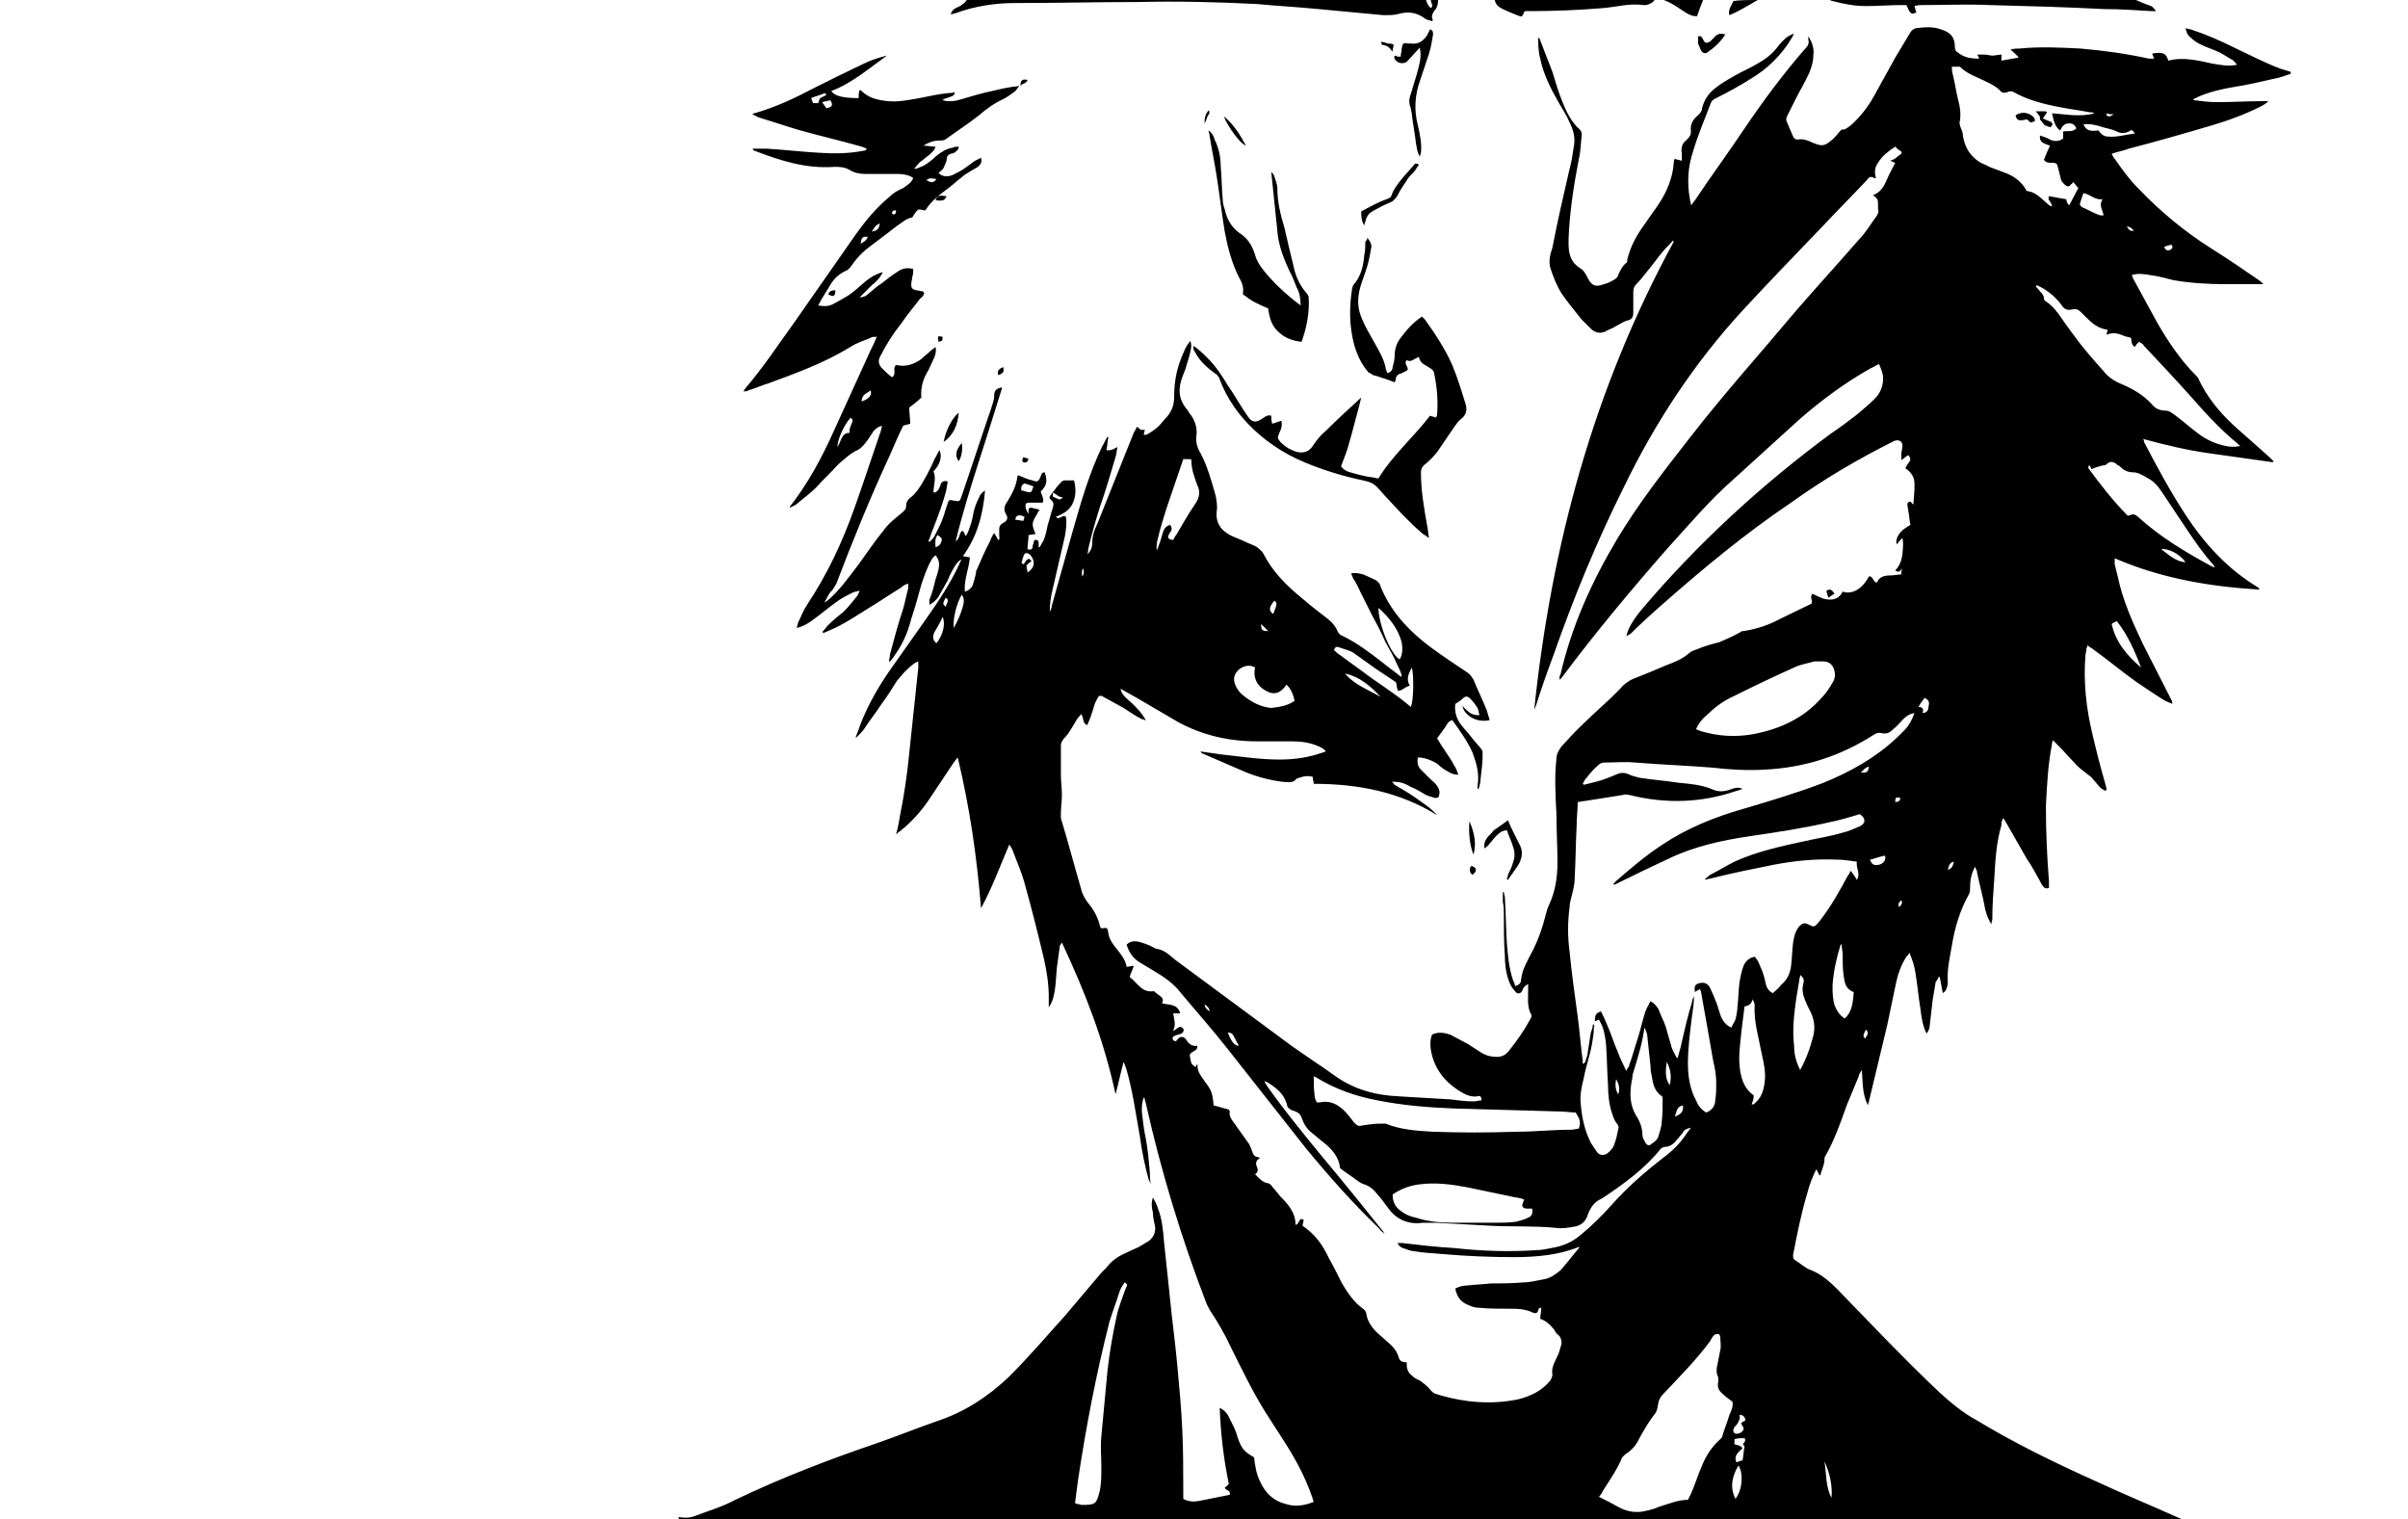 <?xml version="1.0" encoding="utf-8"?>
<!-- Generator: Adobe Illustrator 24.0.2, SVG Export Plug-In . SVG Version: 6.00 Build 0)  -->
<svg version="1.1" id="Слой_1" xmlns="http://www.w3.org/2000/svg" xmlns:xlink="http://www.w3.org/1999/xlink" x="0px" y="0px"
	 viewBox="0 0 238.1 150.2" style="enable-background:new 0 0 238.1 150.2;" xml:space="preserve">
<g>
	<path d="M67.1,150c0.5,0.1,1.1,0.1,1.6-0.1c1.3-0.5,2.7-0.9,4-1.6c4.6-2.2,9.3-4,14-5.6c2-0.7,4-1.5,6-2.2c2.7-0.9,5-2.4,7.1-4.4
		c1.9-1.9,3.7-4,5.5-6c1.1-1.3,2.2-2.6,3.3-3.9c0.3-0.4,0.7-0.7,1-1.1c0.5-0.6,1.2-1,1.9-1.3c0.4-0.2,0.7-0.3,1.1-0.5
		c0.3-0.2,0.7-0.4,1-0.6c0.5-0.4,0.7-0.9,0.6-1.5c-0.1-0.4-0.2-0.9-0.2-1.3c-0.1-0.4-0.2-0.9,0-1.5c0.2,0.4,0.4,0.7,0.5,1.1
		c0.4,1,0.5,2.1,0.6,3.3c0.2,1.9,0.4,3.8,0.6,5.7c0.2,2.1,0.5,4.2,0.7,6.4c0.2,2.1,0.4,4.3,0.5,6.4c0.1,2.1,0.1,4.2,0.1,6.2
		c0,0.2,0,0.4,0,0.7c0.5,0.3,1.1,0.3,1.6,0.2c1-0.2,2-0.4,3-0.6c0.1-0.5-0.4-0.4-0.5-0.7c0.1-0.1,0.3-0.2,0.4-0.4
		c-0.5-2.4-0.8-4.9-0.9-7.5c0.4,0.2,0.6,0.4,0.8,0.7c0.2,0.4,0.4,0.8,0.6,1.2c0.2,0.4,0.3,0.8,0.4,1.1c0.4,1.1,0.6,1.3,1.6,1.9
		c0.1,0.8,0.2,1.6,0.6,2.4c0.5,1.1,1.3,1.9,2.5,2.2c0.9,0.3,1.8,0.2,2.8-0.2c-0.1-0.2-0.1-0.4-0.2-0.6c-0.7-2-1.7-3.8-2.8-5.5
		c-0.6-0.9-1.2-1.9-1.8-2.8c-1.3-2.1-2.3-4.2-3.4-6.4c-0.6-1.3-1.3-2.5-2.1-3.7c-0.1-0.2-0.2-0.4-0.3-0.6c-2.5-6.5-4.5-13.1-6-19.8
		c0-0.1-0.1-0.2-0.1-0.4c0,0,0-0.1-0.1-0.2c-0.2,0.5-0.2,1-0.2,1.4c0.1,0.9,0.2,1.8,0.4,2.7c0.2,1.1,0.3,2.2,0.4,3.4
		c0,0.3,0,0.7,0.1,1.1c-0.1-0.2-0.1-0.3-0.2-0.4c-0.4-1.4-0.7-2.9-0.9-4.4c-0.4-2.2-0.7-4.4-1.3-6.5c-0.1-0.3-0.2-0.6-0.3-0.8
		c-0.3,1.1-0.5,2.1-0.8,3.2c-1.1-5.2-3-10.1-5.3-15c-0.1,0.1-0.1,0.2-0.2,0.3c-0.1,0.7-0.2,1.5-0.3,2.2c-0.1,1.1-0.1,2.1-0.4,3.1
		c-0.1,0.3-0.2,0.5-0.4,0.8c0-0.3,0-0.7,0-1c0-1.3-0.2-2.6-0.5-3.9c-0.6-2.5-1.2-4.9-1.9-7.4c-0.3-1.1-0.8-2.2-1.2-3.3
		c-0.1-0.2-0.2-0.3-0.3-0.5c-0.9,2.1-1.7,4.3-2.8,6.3c-0.4-5-1.1-9.9-2.3-14.9c-0.2,0.2-0.3,0.4-0.4,0.5c-0.8,1.2-1.6,2.4-2.4,3.6
		c-0.8,1.2-1.7,2.2-2.8,3.1c-0.1,0.1-0.3,0.2-0.5,0.4c0.2-0.7,0.3-1.3,0.4-1.9c0.4-2,0.7-4,0.9-6.1c0.3-2.8,0.6-5.6,0.9-8.5
		c0-0.2,0-0.3,0-0.6c-0.2,0.1-0.3,0.1-0.4,0.2c-0.7,0.5-1.2,1.1-1.7,1.7c-0.5,0.8-1,1.6-1.6,2.4c-0.5,0.8-1.1,1.5-1.6,2.3
		c-0.2,0.3-0.5,0.6-0.8,0.9c0,0-0.1,0-0.1,0c0.1-0.2,0.1-0.3,0.2-0.5c0.7-2.1,1.8-4.1,3.1-6c1.2-1.7,2.4-3.4,3.6-5.1
		c1.2-1.7,2.4-3.5,3.3-5.4c0.1-0.2,0.1-0.3,0.3-0.6c-0.4,0.2-0.5,0.4-0.7,0.7c-0.3,0.5-0.5,0.9-0.7,1.4c-0.3,0.5-0.6,1.1-0.9,1.6
		c-0.2,0.3-0.5,0.6-0.9,0.8c0-0.2,0-0.4,0-0.5c0.2-0.5,0.4-1.1,0.5-1.6c0.1-0.5,0.3-0.9,0.4-1.4c0.1-0.5,0.1-0.9-0.3-1.4
		c-0.1,0.1-0.2,0.2-0.3,0.3c-0.5,0.8-0.8,1.7-1.1,2.6c-0.3,1.1-0.6,2.2-1,3.4c-0.3,1.2-0.8,2.4-1.5,3.4c-0.2,0.3-0.4,0.6-0.6,0.8
		c0,0-0.1,0-0.1,0c0-0.2,0.1-0.4,0.1-0.7c0.4-1.5,0.8-3,1.3-4.5c0.2-0.7,0.3-1.3,0.5-2c0-0.1,0-0.2,0-0.5c-0.3,0.1-0.5,0.2-0.7,0.4
		c-1,0.6-2,1.3-3,1.9c-1.3,0.8-2.6,1.7-4,2.3c-0.2,0.1-0.5,0.2-0.7,0.3c0,0,0-0.1-0.1-0.1c0.2-0.2,0.4-0.5,0.6-0.7
		c0.5-0.5,1-0.9,1.5-1.3c0.5-0.5,0.9-1,1.3-1.5c0.1-0.1,0.2-0.3,0.3-0.6c-0.3,0.1-0.5,0.1-0.7,0.2c-0.6,0.3-1.2,0.6-1.7,1
		c-0.7,0.5-1.4,1.1-2.1,1.6c-0.5,0.4-1,0.7-1.7,0.9c0-0.2,0.1-0.4,0.1-0.5c0.3-0.6,0.5-1.2,0.9-1.8c2-3,3.5-6.2,4.7-9.6
		c0.9-2.5,1.7-5,2.6-7.6c0-0.1,0.1-0.3,0.1-0.5c-0.4,0.1-0.6,0.3-0.8,0.5c-0.2,0.3-0.4,0.6-0.6,0.9c-0.3,0.4-0.6,0.8-1,1
		c-0.7,0.3-1.3,0.9-1.9,1.4c-0.7,0.8-1.5,1.5-2.2,2.3c-0.6,0.6-1.3,1.1-2,1.7c-0.2,0.1-0.4,0.2-0.6,0.3c0-0.1,0-0.1,0-0.1
		c1.8-2.3,3.2-4.9,4.4-7.6c1.2-2.6,2.4-5.3,3.6-7.9c0.2-0.4,0.4-0.8,0.6-1.3c-0.3,0-0.5,0-0.6,0.1c-0.7,0.3-1.4,0.5-2,0.9
		c-2.6,1.6-5.4,2.6-8.1,3.6c-0.7,0.2-1.3,0.5-2,0.7c-0.1,0.1-0.3,0.1-0.5,0.1c0.1-0.1,0.1-0.2,0.2-0.3c1.8-2.1,3.3-4.4,4.9-6.6
		c2-2.9,4-5.7,6-8.6c1-1.4,2-2.6,3.3-3.7c0.4-0.4,0.9-0.7,1.4-0.9c0.4-0.3,0.8-0.5,1-1c-0.4-0.3-1-0.4-1.5-0.4c-0.7,0-1.4,0-2.1,0
		c-0.4,0-0.7,0-1.1,0c-0.6,0-1.1-0.1-1.6-0.4c-0.5-0.3-1-0.3-1.5-0.3c-2.8,0.2-5.3-0.6-7.9-1.6c-0.1,0-0.1-0.1-0.2-0.2
		c0.5,0,0.9,0,1.4,0c1.7,0.1,3.4,0.3,5.1,0.4c1.5,0.1,3,0.1,4.5-0.2c0.1,0,0.2,0,0.3-0.2c-0.2-0.1-0.3-0.1-0.5-0.2
		c-2.1-0.6-4.3-1.1-6.4-1.7c-1.3-0.4-2.5-0.8-3.8-1.2c-0.2-0.1-0.4-0.2-0.6-0.3c0.1-0.1,0.2-0.1,0.2-0.1c2.1-0.6,4-1.5,5.9-2.5
		c1.6-0.8,3.2-1.6,4.9-2.4c0.6-0.3,1.2-0.5,1.9-0.7c0.1,0,0.3-0.1,0.4-0.1C86,6.7,84.3,8.2,82.2,9c0.3,0.5,1.2,0.7,2.7,0.7
		c0-0.3,0-0.5,0.1-0.8c0.1,0,0.2,0.1,0.2,0.1c0.7,0.7,1.6,0.9,2.6,1c1,0.1,2-0.1,3.1-0.3c1-0.2,1.9-0.4,2.9-0.5c0.2,0,0.4,0,0.6-0.1
		c0,0.4-0.3,0.4-0.5,0.5c-0.2,0.1-0.5,0.1-0.7,0.3c0.6,0.2,1.3,0.1,1.9-0.1c1-0.3,2-0.6,3-0.8c0.8-0.2,1.7-0.4,2.7-0.5
		c-0.2,0.2-0.3,0.4-0.4,0.5c-0.4,0.3-0.8,0.6-1.2,0.8c-0.9,0.4-1.7,1-2.4,1.6c-1,0.8-2.1,1.5-3.2,2.3c-0.2,0.2-0.5,0.2-0.8,0.2
		c-0.5,0-1,0.2-1.5,0.5c0.4,0,0.8,0.1,1.2,0.1c-0.1,0.4-0.4,0.6-0.6,0.8c-0.3,0.2-0.6,0.5-0.9,0.7c-0.2,0.2-0.4,0.4-0.6,0.7
		c0.3,0,0.6-0.2,0.9-0.3c0.5-0.3,0.9-0.6,1.3-1c0.5-0.4,1-0.7,1.6-0.8c0.2-0.1,0.4-0.1,0.6-0.1c0,0.3-0.2,0.4-0.3,0.5
		c-0.1,0.1-0.3,0.2-0.5,0.2c-0.2,0.1-0.4,0.2-0.4,0.6c0,0.2-0.2,0.5-0.3,0.8c-0.1,0.2-0.3,0.3-0.5,0.5c0.4,0.4,0.9,0.4,1.4,0.2
		c0.4-0.2,0.8-0.4,1.1-0.6c0.4-0.3,0.7-0.5,1.1-0.8c0.2-0.1,0.4-0.2,0.6-0.3c0.1,0.4,0,0.6-0.2,0.8c-0.2,0.2-0.5,0.3-0.8,0.5
		c-0.3,0.2-0.7,0.4-1,0.7c-0.4,0.3-0.7,0.6-1.1,0.9c-0.9,0.7-1.8,1.3-2.4,2.3c-0.3,0-0.6-0.2-0.8,0c-0.2,0.2-0.3,0.4-0.5,0.7
		c-0.6,0.1-1,0.5-1.6,0.9c-1,0.8-2,1.5-3,2.3c-0.6,0.5-1.1,1.1-1.5,1.7c-0.1,0.1-0.2,0.2-0.3,0.3c-0.7,0.3-1.2,0.7-1.6,1.3
		c-0.4,0.7-0.9,1.4-1.3,2.2c0.5,0.1,1,0.1,1.4-0.1c0.6-0.3,1.1-0.6,1.6-0.9c0.6-0.4,1.1-0.9,1.7-1.4c0.5-0.4,1-0.7,1.7-0.9
		c-0.3,0.6-0.7,1-1.1,1.3c-0.4,0.4-0.8,0.8-1.2,1.2c0.3,0,0.6-0.1,0.8-0.3c0.5-0.4,0.9-0.8,1.4-1.1c0.5-0.4,1-0.8,1.5-1.1
		c0.4-0.3,0.9-0.5,1.6-0.3c0,0.3,0,0.5-0.1,0.8c0,0.2-0.1,0.5-0.1,0.7c0,0.4,0.1,0.5,0.5,0.6c0.2,0,0.4,0.1,0.6,0.1
		c0.1,0,0.1,0.1,0.2,0.2c-0.1,0.2-0.2,0.4-0.4,0.5c-0.6,0.8-1.3,1.6-1.9,2.5c-0.8,1-1.5,2.1-2.1,3.3c-0.2,0.4-0.1,0.8,0.2,1.1
		c0.3,0.3,0.6,0.6,1,0.9c0.5-0.3,0-0.9,0.4-1.2c0,0,0.1,0,0.1,0c0.9,0.2,1.7-0.1,2.4-0.6c0.3-0.3,0.6-0.5,0.9-0.8
		c0.1-0.1,0.3-0.2,0.5-0.4c0.1,0.4,0,0.7-0.1,1c-0.2,0.4-0.4,0.9-0.6,1.3c-0.5,0.8-0.8,1.7-0.7,2.7c-0.4,0.4-0.8,0.7-1.2,1
		c0,0.5,0.1,1,0.1,1.6c-0.3,0.1-0.5,0.1-0.7,0.2c-0.5,1-0.9,2-1.4,3.1c-1.9,4.1-3.6,8.3-5.2,12.5c-0.1,0.2-0.2,0.3-0.3,0.5
		c-0.1,0.2-0.3,0.3-0.4,0.5c-0.2,0.3-0.3,0.6-0.5,0.9c0.1-0.1,0.2-0.1,0.3-0.2c1.2-1,2.1-2.3,3.1-3.6c0.8-1.1,1.6-2.3,2.5-3.4
		c0.5-0.7,1.2-1.2,1.9-1.8c0.2-0.2,0.3-0.3,0.3-0.6c0-0.3,0.1-0.5,0.3-0.7c0.7-0.5,1.1-1.2,1.5-1.9c0.4-0.7,0.7-1.3,1-2
		c0.2-0.3,0.3-0.6,0.5-0.9c0.3,0.7,0,1.5-0.6,2.1c0.3,0.7,0,1.4,0,2.1c0.3,0,0.4-0.2,0.5-0.3c0.1-0.2,0.2-0.4,0.2-0.5
		c0.1-0.3,0.4-0.4,0.7-0.3c0,0.2-0.1,0.5-0.1,0.7c-0.3,1.3-0.8,2.6-1.3,3.9c-0.2,0.4-0.3,0.9-0.5,1.3c0,0,0.1,0,0.1,0.1
		c0.2-0.2,0.4-0.4,0.5-0.6c0.3-0.6,0.6-1.1,0.8-1.7c0.2-0.5,0.3-1,0.5-1.5c0.1-0.4,0.2-0.4,0.6-0.3c0.6,0.1,0.6,0.1,0.8-0.5
		c1-2.9,1.9-5.7,2.9-8.6c0.1-0.4,0.3-0.8,0.3-1.2c0-0.6,0.2-0.8,0.8-0.9c-0.8,2.6-1.6,5.1-2.4,7.6c-0.8,2.5-1.6,5.1-2.2,7.6
		c0.4-0.2,0.3-0.7,0.6-1c0.3,0,0.2,0.3,0.4,0.5c0.2-0.3,0.3-0.6,0.4-0.9c0.2-0.5,0.3-1.1,0.4-1.6c0.1-0.4,0.3-0.9,0.5-1.3
		c0.1-0.3,0.3-0.5,0.6-0.7c-0.2,2.4-0.8,4.6-2.2,6.5c0.3,0,0.4,0.1,0.7,0.1c-0.1,1.2-0.6,2.2-0.5,3.4c0.4-0.1,0.7-0.4,0.8-0.7
		c0.1-0.3,0.2-0.7,0.3-1.1c0-0.1,0-0.3,0.1-0.4c0.4-0.9,0.8-1.9,1.3-2.8c0.1-0.3,0.2-0.5,0.4-0.8c0.2,0.3,0.3,0.5,0.4,0.7
		c0.2-0.1,0.1-0.3,0.1-0.4c0-0.2,0-0.5,0-0.7c0-0.3,0.2-0.5,0.4-0.6c0.4-0.2,0.5-0.5,0.3-0.8c-0.3-0.5-0.2-0.9,0.1-1.3
		c0.5-0.8,0.9-1.6,1-2.5c0,0,0-0.1,0.1-0.1c0.5,0.2,0.9,0.4,1.4,0.5c0.5,0.2,0.6,0.1,0.8-0.4c0.1-0.2,0.1-0.4,0.4-0.4
		c0.3,0.9,0.2,1.3-0.4,1.9c0.3,0.8,0.3,0.8,0.2,1.1c-0.3,0-0.6,0-0.9,0c-0.2,0-0.3,0-0.5,0c-0.2,0-0.3,0.1-0.3,0.3
		c0,0.3,0.1,0.5,0.3,0.8c0-0.1,0-0.2,0-0.3c0-0.3,0.1-0.3,0.3-0.3c0.3,0.1,0.5,0.1,0.8,0.2c-0.1,0.1-0.2,0.3-0.3,0.5
		c-0.5,0.8-0.5,1-0.1,1.9c-0.2,0-0.5,0.1-0.7,0.1c0,0.5-0.1,0.9-0.1,1.4c0.3,0.1,0.5,0,0.5-0.2c0-0.1,0-0.2,0.1-0.4
		c0-0.2,0.1-0.4,0.3-0.3c0.2,0,0.2,0.2,0.2,0.4c0,0.1,0,0.2,0,0.3c0,0,0.1,0,0.1,0c0.1-0.2,0.3-0.5,0.4-0.7c0.2-0.5,0.3-1,0.4-1.5
		c0.2-0.6,0.3-1.1,0.5-1.7c0.1-0.3,0.1-0.5-0.1-0.7c-0.3-0.3-0.3-0.3,0-0.7c0.3-0.4,0.6-0.8,0.9-1.1c0.1-0.1,0.2-0.2,0.4-0.2
		c0.3,0,0.6,0,0.9,0c0.2,0.8,0.2,1.5-0.1,2.2c-0.3,0.7-0.9,1.1-1.7,1.4c0.4,0.4,0.6-0.3,1,0c0.1,0.6,0,1.3-0.1,1.9
		c-0.4,1.7-0.8,3.5-1.2,5.2c-0.2,0.8-0.3,1.5-0.3,2.3c0.1-0.2,0.2-0.4,0.2-0.6c0.7-2.5,1.4-5,2.1-7.5c0.8-2.8,1.6-5.6,2.9-8.3
		c0.2-0.3,0.3-0.6,0.5-0.9c0,0,0.1,0,0.1,0c-0.1,0.4-0.1,0.9-0.2,1.3c0.4,0.1,0.7-0.1,1.1-0.3c-0.1,0.4-0.1,0.7-0.2,1
		c-0.5,1.7-1,3.4-1.6,5.1c-0.4,1.3-0.8,2.7-1.1,4c0,0.1,0,0.3-0.1,0.5c0.4-0.3,0.5-0.8,0.5-1.1c0-0.7,0.2-1.3,0.5-1.9
		c1.2-3,2.4-6,3.6-9c0.1-0.2,0.2-0.3,0.3-0.6c0.2,0.1,0.3,0.2,0.4,0.3c0.1,0,0.3,0,0.4,0c0,0.1-0.1,0.3-0.1,0.5c0.2,0,0.3,0,0.4-0.1
		c0.4-0.2,0.8-0.5,1.1-0.8c0.3-0.3,0.5-0.6,0.8-0.9c0.5-0.6,0.7-1.2,0.7-2c0-1.6,0.3-3,1-4.5c0.1-0.3,0.3-0.6,0.6-1
		c0.2,0.6,0,1-0.1,1.5c-0.1,0.3-0.2,0.7-0.3,1c-0.1,0.4-0.3,0.8-0.4,1.1c-0.4,1.1-0.4,2.1,0.4,3.1c0.2,0.2,0.3,0.5,0.5,0.7
		c0.4,0.6,0.6,1.3,0.5,2c-0.1,0.6,0.1,1.2,0.4,1.7c0.7,1.3,1.1,2.8,1.5,4.2c0.1,0.5,0.2,1.1,0.1,1.6c-0.1,1.2,0.5,1.9,1.5,2.4
		c0.5,0.2,1,0.4,1.4,0.6c0.4,0.2,0.8,0.3,1.1,0.5c0.2,0.2,0.5,0.4,0.6,0.6c0.9,1.8,2.3,3.2,3.9,4.5c0.8,0.7,1.6,1.3,2.5,2
		c0.5,0.4,0.8,0.8,1,1.3c0.1,0.1,0.2,0.3,0.3,0.3c1.5,0.7,2.8,1.7,4.1,2.7c0.6,0.5,1.2,0.9,1.8,1.4c0,0,0.1,0,0.1-0.1
		c-0.1-0.4-0.3-0.8-0.5-1.2c-0.3-0.7-0.7-1.4-1.1-2.1c-0.4-0.9-0.8-1.7-1.3-2.6c-0.4-0.8-0.8-1.6-1.2-2.4c-0.2-0.4-0.4-0.9-0.7-1.3
		c-0.1-0.2-0.1-0.3-0.2-0.5c0.4-0.1,0.8,0,1.2,0.1c0.5,0.2,0.9,0.4,1.3,0.6c0.1,0.1,0.2,0.2,0.3,0.3c1,2.7,2.9,4.7,5.2,6.4
		c1.1,0.8,2.3,1.6,3.5,2.4c0.3,0.2,0.4,0.4,0.6,0.7c0.4,1,0.9,2,1.3,3c0.1,0.3,0.2,0.7,0.3,1c-1.2,0.3-2.5-0.4-2.7-1.4
		c0.5,0.5,0.9,1,1.7,0.9c-0.1-0.2-0.1-0.5-0.2-0.7c-0.2-0.3-0.4-0.6-0.7-0.9c-0.3-0.3-0.5-0.3-0.8,0c-0.2,0.2-0.4,0.3-0.7,0.5
		c-0.1,0.7,0.1,1.5,0.6,2.1c0.3,0.4,0.7,0.8,1,1.2c0.3,0.4,0.7,0.8,1,1.2c0.1,0.1,0.1,0.3,0.1,0.5c0,0.8-0.1,1.6-0.2,2.4
		c0,0.3-0.1,0.7-0.2,1c0,0-0.1,0-0.1,0c0-0.1,0-0.2,0-0.3c0.2-1.2-0.1-2.2-0.5-3.3c-0.5-1.1-1.2-2.1-2-3.2c-0.4,0.1-0.5,0.4-0.7,0.7
		c-0.2,0.3-0.5,0.7-0.8,1.1c0.2,0.3,0.4,0.7,0.7,1.1c0.3,0.5,0.7,1,1,1.6c0.2,0.3,0.3,0.6,0.4,0.9c-0.4,0-0.7-0.1-1-0.3
		c-0.4-0.2-0.8-0.5-1.1-0.8c-0.5-0.3-1-0.5-1.6-0.6c-0.1,0-0.2,0-0.3,0c-0.1,0.5,0,0.9,0.3,1.2c0.3,0.3,0.6,0.6,0.9,0.9
		c0.2,0.2,0.5,0.4,0.7,0.7c0.2,0.3,0.3,0.6,0.2,0.9c0,0.2-0.1,0.3-0.4,0.3c-0.3-0.1-0.7-0.2-0.9-0.3c-0.5-0.3-1-0.6-1.5-0.8
		c-0.5-0.3-1-0.5-1.6-0.5c-0.1,0-0.1,0-0.3,0c0.2,0.1,0.2,0.2,0.3,0.3c0.7,0.4,1.4,0.8,2.1,1.3c0.7,0.5,1.5,1,2.1,1.7
		c-3.7-2.3-7.8-3.1-12.2-3.1c0-0.2-0.1-0.4-0.1-0.7c-0.4-0.1-0.8-0.1-1.3,0.1c-0.1,0-0.3,0.1-0.3,0.1c-0.4,0.5-0.9,0.3-1.4,0.3
		c-1.5-0.2-2.9-0.6-4.2-1.2c-1.2-0.5-2.5-1.1-3.7-1.6c-0.1,0-0.1-0.1-0.2-0.2c0.7,0.1,1.4,0.2,2.1,0.3c1.9,0.2,3.8,0.5,5.7,0.5
		c1.5,0,2.9-0.2,4.3-0.7c0.1,0,0.2-0.1,0.3-0.1c-0.2-0.3-0.5-0.4-0.7-0.5c-0.9-0.4-1.8-0.5-2.7-0.5c-1.1,0-2.3,0-3.4,0
		c-2.8,0-5.4-0.6-7.8-1.9c-1.4-0.8-2.7-1.6-4.1-2.4c-0.5-0.3-1.1-0.6-1.6-0.9c0.1,0.5,0.3,0.7,1.2,1.5c0.5,0.5,0.9,0.9,1.3,1.6
		c-0.2,0-0.3-0.1-0.4-0.1c-0.6-0.3-1.2-0.7-1.8-1.1c-0.7-0.4-1.3-0.7-2-1.1c-0.3-0.2-0.5-0.1-0.6,0.2c-0.2,0.3-0.3,0.6-0.4,1
		c-0.1,0.3-0.2,0.6-0.3,0.9c-0.1,0.2-0.2,0.5-0.3,0.7c-0.5-0.2-0.3-0.7-0.6-1.1c-0.1,0.2-0.3,0.3-0.4,0.5c-0.2,0.3-0.4,0.7-0.6,1
		c-0.2,0.3-0.3,0.5-0.5,0.7c-0.3,0.3-0.5,0.6-0.5,0.9c0,1,0,1.9,0,2.9c0,0.7,0.1,1.3,0.1,2c0,0.6-0.1,1.2-0.1,1.8c0,0.2,0,0.4,0,0.5
		c0.7,2.3,1.3,4.6,2,7c0.1,0.5,0.4,1,0.7,1.4c0.6,0.7,1,1.5,1.2,2.4c0.1,0,0.1,0.1,0.1,0.1c0.6-0.1,0.6-0.1,0.7,0.5
		c0.1,0.6,0.4,1,0.8,1.5c0.4,0.5,0.9,1.1,1,1.8c0.2,0,0.4-0.1,0.7-0.1c-0.1,0.4-0.3,0.7-0.4,1.1c0.8,0.6,1.2,1.6,2.4,1.4
		c0.2,0.2,0.4,0.3,0.5,0.4c0.3,0.2,0.5,0.4,0.3,0.8c0.7,0.2,1.5,0,1.8,1c-0.2,0-0.4,0-0.7,0c0.1,0.6,0.3,1.1,0,1.7c0,0,0.1,0,0.1,0
		c0.1-0.1,0.3-0.2,0.4-0.3c0.2-0.1,0.3-0.1,0.5,0.1c0.1,0.2,0,0.4-0.2,0.5c-0.2,0.1-0.4,0.1-0.6,0.2c-0.3,0.1-0.3,0.3-0.2,0.4
		c0.1,0.2,0.3,0.2,0.4,0c0.1-0.1,0.1-0.1,0.2-0.2c0.2-0.1,0.3-0.1,0.5,0c0.1,0.1,0.2,0.2,0.2,0.2c0.2,0.4,0.6,0.7,1.1,0.6
		c0,0.3-0.1,0.4-0.3,0.5c-0.5,0.3-0.5,0.3-0.4,0.8c0.1,0.5,0.1,0.5,0.5,0.8c0.1-0.1,0.1-0.2,0.2-0.3c0,0,0,0,0,0.1
		c0,0.4,0.1,0.7,0.3,1c0.1,0.2,0.3,0.4,0.4,0.6c0.7,0.9,0.8,1.2,0.9,2.4c0.5,0.1,1,0.3,1.5,0.4c0,0.1,0.1,0.1,0.1,0.2
		c-0.1,0.5,0.2,0.8,0.4,1.1c0.5,0.7,1,1.4,1.5,2.1c0.1,0.2,0.2,0.4,0.3,0.7c0.1,0.3,0.2,0.6,0.6,0.6c0,0,0.1,0.1,0.2,0.1
		c-0.4,0.2-0.5,0.5-0.3,0.9c0.1,0.3,0.1,0.5-0.2,0.7c0.4,0.4,0.7,0.8,1.3,0.9c0.1,0,0.2,0.1,0.3,0.2c0.3,0.4,0.6,0.7,0.9,1.1
		c0.8,0.8,1.5,1.6,1.5,2.8c0.4,0,0.3-0.8,0.8-0.5c0,0.2-0.1,0.4-0.1,0.6c1.2,0.8,2,1.9,2.6,3.2c0.4,0.7,0.8,1.5,1.2,2.3
		c0.6,1.1,1.3,2.1,2.3,2.8c0.1,0.1,0.2,0.3,0.2,0.4c0.1,0.7,0.5,1.3,1,1.8c0.3,0.3,0.7,0.6,1,0.9c0.5,0.4,1,0.9,1.2,1.6
		c0.1,0.4,0.4,0.5,0.8,0.5c0,0.1,0,0.2,0,0.3c0,0.4,0.2,0.8,0.5,1c0.2,0.2,0.5,0.4,0.8,0.5c0.4,0.3,0.8,0.6,1.1,1
		c0.1,0.1,0.2,0.2,0.4,0.3c2.2,0.7,4.4,1,6.6,0.8c0.9-0.1,1.8-0.2,2.7-0.6c0.8-0.3,1.5-0.8,2.1-1.5c0.1-0.2,0.2-0.4,0.2-0.6
		c-0.1-0.5,0.1-1,0.3-1.4c0.2-0.4,0.4-0.8,0.5-1.3c0.2-0.4,0.1-0.9-0.2-1.2c-0.2-0.1-0.3-0.3-0.4-0.5c-0.4-0.5-0.8-0.9-1.4-1.1
		c0-0.4,0.1-0.7,0.1-1.1c-0.2,0-0.3,0.1-0.3,0.3c-0.1,0.2-0.2,0.3-0.5,0.2c-0.8-0.4-1.6-0.4-2.4-0.4c-1,0-2,0-3-0.1
		c-0.5,0-0.9-0.2-1.3-0.4c-0.6-0.3-0.9-0.9-1-1.5c0.4-0.2,0.8-0.3,1.2-0.3c0.8-0.1,1.5-0.1,2.3-0.2c1.1,0,2.1,0,3.2-0.1
		c0.7,0,1.4-0.2,2-0.3c0.7-0.1,1.2-0.5,1.7-0.9c0.2-0.2,0.4-0.5,0.6-0.7c0.4-0.5,0.9-1.1,1.3-1.6c0,0-0.1,0-0.1,0
		c-2,0.8-4.2,1-6.4,1c-2.3,0-4.7-0.1-7-0.3c-1-0.1-1.9-0.1-2.9-0.3c-0.4,0-0.7-0.2-1.1-0.3c-0.2-0.1-0.4-0.2-0.5-0.5
		c0.1,0,0.3,0,0.4,0c1.7,0.2,3.4,0.4,5.2,0.5c2.7,0.3,5.5,0.4,8.2,0.2c0.6,0,1.3-0.2,1.9-0.3c0.9-0.2,1.7-0.6,2.4-1.2
		c1.1-0.9,2.1-1.9,3-2.9c1.5-1.7,3.2-3.2,5-4.6c0.8-0.6,1.5-1.2,2.1-2c0.2-0.3,0.5-0.7,0.8-1.1c-0.4,0.1-0.7,0.2-0.8,0.5
		c-0.2,0.2-0.4,0.5-0.6,0.7c-0.3,0.4-0.7,0.7-1.2,0.7c-0.1,0-0.3,0.1-0.4,0.2c-1.6,2-3.7,3.5-5.8,4.9c0,0,0,0,0,0
		c-0.7,0.3-1.1,0.8-1.4,1.6c-0.2,0.7-0.7,1.1-1.4,1.2c-0.6,0.1-1.2,0.2-1.8,0.1c-2.1-0.2-4.2-0.1-6.3-0.2c-1.8-0.1-3.7-0.2-5.5-0.3
		c-0.4,0-0.9,0-1.3,0c-1.4,0.2-2.6-0.3-3.4-1.4c-0.4-0.5-0.7-1-1.1-1.4c-0.3-0.4-0.7-0.8-1.3-1c-0.4-0.1-0.7-0.4-1-0.6
		c-0.4-0.3-0.9-0.6-1.4-1c-0.1-1.1-0.8-1.9-1.7-2.6c-0.4-0.3-0.7-0.6-1.1-0.9c-0.5-0.4-0.8-0.9-1-1.5c-0.1-0.3-0.3-0.5-0.6-0.6
		c-0.2-0.1-0.4-0.1-0.5-0.2c-0.1-0.1-0.3-0.2-0.3-0.3c-0.2-0.9-0.7-1.5-1.4-2c-0.3-0.2-0.5-0.4-0.9-0.5c0.1,0.2,0.2,0.3,0.3,0.5
		c1.7,2.4,3.5,4.6,5.3,6.8c2.1,2.5,4.2,5.1,6.2,7.6c0,0.1,0.1,0.1,0.1,0.2c-0.2-0.2-0.4-0.3-0.5-0.5c-2.6-2.5-5-5.2-7.3-8
		c-2.6-3.3-5.2-6.6-7.8-9.9c-1.5-1.9-3.1-3.7-4.6-5.5c-0.7-0.9-1.6-1.5-2.6-2.1c-0.5-0.3-1-0.6-1.5-0.9c-0.6-0.4-1-1-1.2-1.7
		c0.4-0.4,0.9-0.4,1.5-0.2c0.3,0.1,0.6,0.2,0.8,0.3c0.2,0.1,0.4,0.2,0.6,0.3c0.8,0.1,1.3,0.6,1.9,1.1c3.8,2.8,7.7,5.7,11.5,8.5
		c1.4,1,2.8,1.9,4.2,2.9c1.9,1.4,4.1,2,6.4,2.1c1.7,0.1,3.4,0.2,5.1,0.3c0.8,0.1,1.5,0.2,2.3,0.2c0.3,0,0.5-0.1,0.8-0.1
		c0-0.4-0.2-0.5-0.4-0.4c-0.7,0.1-1.3-0.2-1.9-0.6c-1.4-0.9-2.4-2.2-2.7-3.9c-0.1-0.5-0.1-1.1,0.1-1.6c0.6-0.3,1.2-0.2,1.8,0
		c0.6,0.3,1.1,0.6,1.7,0.9c0.5,0.3,0.9,0.6,1.4,0.9c0.5,0.3,1,0.4,1.5,0.4c0.5,0,0.9-0.2,1.2-0.6c0.8-1,1.5-2,2.1-3.1
		c0.1-0.2,0.2-0.3,0.1-0.5c-0.4-0.7-0.3-1.5-0.3-2.3c0-0.2,0-0.4,0-0.7c-0.2,0.1-0.3,0.2-0.4,0.3c-0.1,0.1-0.1,0.2-0.2,0.4
		c-0.2,0.3-0.5,0.3-0.7,0c-0.3-0.3-0.5-0.7-0.6-1c-0.3-0.8-0.4-1.7-0.4-2.5c-0.1-1.4-0.1-2.7-0.1-4.1c0-0.4,0-0.8-0.1-1.2
		c0-0.3,0-0.7,0-1c0,0,0.1,0,0.1,0c0,0.2,0.1,0.4,0.1,0.5c0.1,1.5,0.1,3.1,0.2,4.6c0.1,1.2,0.2,2.4,0.6,3.6c0.1,0.2,0.2,0.4,0.2,0.6
		c0.4-0.1,0.6-0.3,0.6-0.6c0.1-1.1,0.7-2,1.2-3c0.5-1,0.9-2.1,1.2-3.3c0.1-0.4,0.2-0.8,0.4-1.2c0.6-1.3,0.8-2.7,0.8-4.1
		c0-1.6-0.1-3.2-0.1-4.8c-0.1-1.8-0.2-3.7,0-5.5c0-0.4,0.2-0.8,0.5-1.2c0.5-0.5,0.9-1,1.4-1.5c1.1-1.1,2.3-2.2,3.5-3.3
		c0.3-0.3,0.6-0.6,0.9-0.9c0.4-0.5,1-0.9,1.6-1.1c1-0.4,2-0.8,2.9-1.2c0.8-0.3,1.6-0.6,2.3-1.2c0.2-0.2,0.5-0.3,0.8-0.4
		c0.7-0.3,1.4-0.5,2.2-0.7c0.7-0.3,1.4-0.6,2.1-1c0.1-0.1,0.2-0.1,0.3-0.1c1.3-0.2,2.5-0.6,3.6-1.2c1-0.5,2.1-1,3.1-1.5
		c0.2-0.3-0.2-0.6,0.1-1c0.1,0.1,0.3,0.1,0.4,0.2c0.2,0.1,0.5,0.2,0.7,0.3c0.8,0.2,1.5,0.1,1.9-0.7c0.9,0.3,1.9-0.2,2.6-1.5
		c0.4-0.1,0.4,0.6,0.8,0.6c0.2-0.6,0.8-0.7,1.3-0.7c0.4,0,0.7-0.1,1.1-0.1c0-0.2,0-0.4,0.1-0.6c-0.2,0.2-0.3,0.5-0.7,0.2
		c0.4-0.4,0.6-0.9,0.7-1.5c0.1-1,0.1-1.4,0-1.7c-0.2,0.2-0.4,0.4-0.5,0.6c0,0-0.1-0.1-0.1-0.1c0-0.9,0.7-1.4,1.4-1.8
		c-0.1-0.4-0.1-0.9-0.2-1.3c0-0.2-0.1-0.5-0.1-0.7c0-0.2,0.1-0.3,0.3-0.3c0.1,0.1,0.2,0.2,0.3,0.3c0-0.5,0.1-1.1,0.1-1.6
		c0-0.2,0-0.4,0-0.5c0-0.6-0.3-1.1-0.9-1.5c0.1-0.2,0.2-0.4,0.3-0.5c0.2-0.3,0.3-0.4,0-0.8c-0.2,0.1-0.4,0.3-0.7,0.5
		c0-0.3,0-0.4,0-0.6c0-0.2,0.1-0.5,0.1-0.7c0.1-0.5-0.3-0.8-0.8-0.6c-3.6,1.8-7,3.8-10.2,6.1c-4.6,3.1-8.8,6.6-13,10.3
		c-0.9,0.8-1.9,1.7-2.8,2.6c-0.1,0.1-0.3,0.2-0.5,0.3c0.1-0.2,0.1-0.4,0.2-0.6c0.3-0.7,0.8-1.4,1.3-2c5.5-6.5,11.8-12.3,18.7-17.4
		c0.9-0.6,1.7-1.2,2.6-1.9c0.6-0.5,1.2-1,1.8-1.6c0.5-0.5,0.8-1.2,0.8-2c0-0.5-0.2-0.9-0.4-1.4c-0.3,0.1-0.5,0.3-0.8,0.4
		c-2.5,1.4-4.8,3.1-7,5c-2.2,2-4.4,4-6.6,6c-2.4,2.1-4.4,4.5-6.5,6.8c-3.6,4.1-7.1,8.3-10.4,12.7c-0.1,0.1-0.1,0.2-0.3,0.3
		c0-0.2,0-0.4,0.1-0.5c1.1-4.8,3.1-9.2,5.6-13.4c2.1-3.5,4.6-6.7,7.1-9.9c3.4-4.4,7.1-8.5,10.7-12.8c2-2.3,4.1-4.6,6.1-6.9
		c0.7-0.7,1.2-1.6,1.8-2.4c0.1-0.2,0.2-0.4,0.1-0.6c0-0.1,0-0.2,0-0.3c0-0.7,0-0.7-0.5-1.1c0.8-0.3,1.1-0.9,1.4-1.6
		c0.2-0.5,0.5-1,0.8-1.6c-0.1,0-0.2-0.1-0.5-0.2c0.3-0.1,0.5-0.2,0.7-0.4c0.1-0.1,0.3-0.2,0.4-0.3c0.1-0.2-0.1-0.3-0.3-0.4
		c-0.1-0.1-0.2-0.2-0.3-0.3c-0.6,0.4-1.3,0.9-1.7,1.6c-0.3,0.4-0.4,0.9-0.2,1.5c-0.1,0-0.2,0-0.2,0c-0.3-0.2-0.5-0.1-0.7,0.2
		c-1.5,1.6-3,3.1-4.5,4.7c-2.6,2.7-5.2,5.4-7.7,8.1c-4.8,5.2-8.7,11.1-11.8,17.5c-2.7,5.4-5,11-7,16.7c-0.6,1.6-1.2,3.3-1.7,4.9
		c-0.1,0.2-0.1,0.3-0.2,0.5c1.7-16.3,5.9-31.8,13.8-46.3c0,0-0.1-0.1-0.1-0.1c-0.3,0.4-0.7,0.7-1,1.1c-0.5,0.6-1,1.3-1.5,1.9
		c-0.4,0.5-0.7,0.9-1.1,1.3c-0.2,0.2-0.3,0.4-0.3,0.8c0,0.7,0,1.3,0,2c0,0.4-0.1,0.7-0.6,0.8c-0.4,0.1-0.8,0.4-1.2,0.6
		c-0.3,0.2-0.7,0.3-1,0.5c-0.5,0.2-1,0.1-1.4-0.3c-0.3-0.3-0.6-0.6-0.9-0.9c-0.7-0.9-1.4-1.7-2-2.6c-0.5-0.8-0.8-1.6-1.1-2.5
		c-0.2-0.7,0-1.4,0.2-2c0.5-2.6,1.1-5.2,1.7-7.8c0.2-0.7,0.3-1.4,0.4-2.1c0.2-0.9,0-1.7-0.4-2.5c-0.3-0.7-0.7-1.3-1.1-2
		c-0.8-1.4-1.5-2.8-1.8-4.3c-0.2-0.7-0.2-1.4-0.2-2.1c0.1,0.1,0.2,0.2,0.2,0.3c0.4,1,0.8,2.1,1.2,3.1c0.3,1,0.6,2,1,3
		c0.4,1,0.9,2,1.7,2.7c0.2,0.2,0.2,0.4,0.2,0.6c-0.1,0.8-0.1,1.6-0.3,2.4c-0.5,2.6-0.9,5.2-1,7.8c0,0.2,0,0.4,0,0.5
		c0,1,0.2,1.8,1.1,2.4c0.4,0.2,0.6,0.6,0.8,1c0.4,0.8,0.8,0.9,1.6,0.6c0.4-0.1,0.8-0.3,1.1-0.5c0.1-0.1,0.3-0.2,0.3-0.4
		c0.2-0.4,0.4-0.9,0.8-1.2c0.1,0,0.1-0.2,0.1-0.3c0.3-1.3,0.9-2.4,1.7-3.5c0.5-0.7,0.9-1.3,1.4-2c0.8-1.2,1.4-2.6,1.5-4.1
		c0-0.1,0-0.2,0.1-0.4c0.2,0.1,0.4,0.1,0.7,0.2c0-0.3,0-0.5,0-0.7c-0.1-0.5,0-1,0.4-1.3c0.1-0.1,0.1-0.1,0.2-0.2
		c0.2-0.2,0.3-0.4,0.3-0.7c-0.1-0.7,0.2-1.2,0.7-1.6c0.2-0.2,0.4-0.4,0.4-0.7c0.2-0.8,0.6-1.4,1.2-1.9c0.6-0.5,1.3-0.9,2-1.3
		c0.7-0.4,1.4-0.7,2.1-1.1c0.9-0.5,1.6-1,2.2-1.8c0.3-0.4,0.6-0.7,1-1c0.2-0.1,0.4-0.2,0.6-0.3c-0.1,0.1-0.1,0.3-0.2,0.4
		c-1,1.7-2.4,3.1-4.1,4.1c-1.1,0.7-2.2,1.3-3.4,1.9c-0.2,0.1-0.4,0.2-0.5,0.4c-0.6,1.6-1.3,3.2-1.8,4.9c-0.5,1.5-0.6,3.1-0.3,4.7
		c0,0.2,0.1,0.3,0.1,0.6c0.2-0.2,0.3-0.4,0.4-0.5c1.6-2.4,3.3-4.7,4.9-7.1c1.9-2.8,3.9-5.5,6.1-8c0.2-0.2,0.3-0.5,0.2-0.8
		c0-0.1,0-0.2,0-0.3c0.4,0.6,0.6,1.2,0.5,1.9c0,0.6-0.2,1.2-0.4,1.7c-0.4,0.9-0.9,1.7-1.3,2.5c-0.3,0.6-0.6,1.2-0.9,1.8
		c-0.1,0.2-0.1,0.4,0,0.6c0.2,0.5,0.4,0.9,0.6,1.4c0.1,0.2,0.2,0.3,0.5,0.3c0.5-0.1,1,0.1,1.4,0.3c1,0.4,1.2,0.4,2.1-0.4
		c0.3-0.3,0.5-0.6,0.8-0.9c0.3,0.1,0.6-0.2,0.9-0.4c0.9-0.8,1.7-1.8,2.3-2.9c0.7-1.3,1.4-2.5,2.1-3.8c0.5-0.8,1-1.7,1.5-2.5
		c0.1-0.2,0.3-0.3,0.5-0.4c0.8-0.1,1.7-0.2,2.5,0.1c1,0.3,1.4,0.8,1.4,1.8c0,0.2,0.1,0.4,0.3,0.5c0.6,0.5,1.3,0.6,2.1,0.6
		c-0.1-0.2-0.1-0.3-0.2-0.4c0,0,0,0,0.1,0c0.2,0,0.4,0,0.6,0c0.3,0,0.6,0.1,0.8,0.1c0.3,0,0.6-0.1,0.9-0.1c0,0.2,0,0.4,0,0.6
		c0.5-0.1,1.1-0.2,1.7-0.3c-0.2-0.3-0.5-0.5-0.8-0.8c0.4-0.1,0.6-0.1,0.9-0.1c2-0.2,4-0.1,6,0c2.3,0.2,4.5,0.5,6.8,1
		c0.1,0,0.3,0,0.5,0c-0.1-0.2-0.1-0.3-0.2-0.5c1.1-0.2,1.4,0,1.6,0.7c1.5-0.4,3,0,4.4,0.3c0.7,0.1,1.5,0.3,2.4,0.1
		c-0.2-0.2-0.3-0.4-0.5-0.5c-0.4-0.2-0.8-0.5-1.2-0.7c-0.6-0.3-1.3-0.5-1.9-0.8c-0.4-0.2-0.7-0.4-1-0.7c-0.3-0.2-0.4-0.5-0.5-0.9
		c0.2,0,0.3,0.1,0.5,0.1c1.5,0.5,2.9,1.1,4.3,1.8c1.5,0.7,3,1.5,4.6,2.1c0.3,0.1,0.7,0.2,1,0.3c0,0.1,0,0.1,0,0.2
		c-0.6,0.2-1.1,0.4-1.7,0.5c-1.3,0.3-2.6,0.6-3.9,0.8c-1.2,0.2-2.5,0.5-3.6,1c-0.1,0.1-0.3,0.1-0.4,0.2c0,0,0,0.1,0,0.1
		c0.8,0.1,1.5,0.2,2.3,0.2c1.6,0,3.1-0.1,4.7-0.1c0.1,0,0.3,0,0.4,0c-0.2,0.2-0.5,0.4-0.7,0.5c-1.6,0.8-3.2,1.4-4.9,1.9
		c-2.7,0.8-5.5,1.6-8.2,2.3c-0.5,0.2-1.1,0.3-1.7,0.5c0.1,0.2,0.2,0.4,0.3,0.5c0.7,1,1.4,2,2.3,2.9c2.2,2.3,4.6,4.3,7.3,6
		c1.6,1,3.2,2.1,4.8,3.2c0.1,0.1,0.2,0.2,0.3,0.3c-0.2,0-0.3,0-0.4,0c-1.1,0-2.2,0-3.3,0c-1.7,0-3.5-0.1-5.2-0.4
		c-0.8-0.2-1.5-0.4-2.3-0.5c-0.6-0.1-1.2-0.2-1.8,0c0,0.1,0.1,0.2,0.1,0.3c0.8,1.5,1.6,2.9,2.4,4.4c1.1,1.9,2.3,3.7,3.9,5.3
		c0.1,0.1,0.2,0.2,0.2,0.3c0.8,1.7,2,3.2,3.4,4.5c1.2,1.1,2.5,2.2,3.7,3.3c0.1,0.1,0.2,0.2,0.3,0.3c0,0,0,0.1-0.1,0.1
		c-2.1-0.3-4.3-0.6-6.4-0.9c-2.1-0.3-4.2-0.8-6.4-1.4c0.1,0.1,0.1,0.2,0.1,0.3c1.3,2.5,2.6,4.9,4.1,7.2c1.9,2.9,4.2,5.4,7.2,7.2
		c0,0,0.1,0.1,0.1,0.2c-4.9-0.3-9.7-1.1-14.3-3.1c0,0.2,0,0.4,0,0.6c0.1,0.4,0.2,0.8,0.3,1.2c0.5,2.4,1.5,4.6,2.5,6.7
		c0.9,1.8,1.8,3.5,2.7,5.3c0.1,0.2,0.2,0.3,0.2,0.6c-0.2-0.1-0.5-0.2-0.7-0.3c-1-0.6-2-1.3-2.9-1.9c-1.4-1-2.7-2.1-4.1-3.1
		c-0.2-0.2-0.5-0.3-0.7-0.5c0,0.2-0.1,0.3-0.1,0.4c0,0.2-0.1,0.5-0.1,0.7c-0.2,2.6,0.1,5.2,0.7,7.7c0.4,1.7,0.8,3.3,1.3,5
		c0,0.2,0.2,0.4,0,0.6c-0.2-0.1-0.4-0.2-0.5-0.3c-0.3-0.3-0.5-0.6-0.7-0.8c-0.1-0.1-0.2-0.3-0.4-0.4c-0.5-0.4-1.1-0.8-1.5-1.3
		c-0.5-0.5-1-1.1-1.5-1.6c-0.2-0.2-0.4-0.4-0.6-0.6c-0.1,0.2-0.1,0.3-0.1,0.4c-0.4,2-0.5,4.1-0.6,6.1c0,2.5,0.1,4.9,0.3,7.4
		c0,0.2,0,0.5,0,0.7c-0.3,0.1-0.5,0-0.6-0.2c-0.1-0.1-0.2-0.3-0.3-0.5c-0.4-0.7-0.8-1.5-1.3-2.2c-0.7-1.2-1.3-2.3-2-3.5
		c-0.1-0.2-0.2-0.3-0.3-0.5c-0.1,0.1-0.1,0.1-0.1,0.2c-0.1,0.1-0.1,0.3-0.1,0.5c-0.5,1.7-0.6,3.4-0.7,5.2c-0.1,1.4-0.2,2.7-0.2,4.1
		c0,0.1-0.1,0.3-0.1,0.5c-0.4-0.7-0.6-1.3-0.7-2c-0.2-1-0.5-2.1-0.7-3.1c0-0.2-0.1-0.3-0.2-0.6c-0.4,0.7-0.5,1.4-0.5,2.1
		c0,0.2,0,0.4-0.1,0.6c-0.9,1.6-1.4,3.3-1.7,5.1c-0.2,1.2-0.5,2.4-0.4,3.7c0,0.2-0.1,0.5-0.2,0.7c0,0.1-0.2,0.2-0.3,0.3
		c-0.1-0.6-0.2-1.1-0.3-1.6c0,0-0.1,0-0.1,0c-0.1,0.2-0.2,0.4-0.3,0.5c-0.1,0.6-0.2,1.2-0.3,1.8c-0.1,0.9-0.2,1.8-0.3,2.6
		c0,0.2-0.1,0.4-0.3,0.7c-0.4-0.8-0.5-1.6-0.6-2.4c-0.2-1.2-0.3-2.4-0.5-3.6c-0.1-0.7-0.3-1.3-0.6-2c-0.1,0.2-0.2,0.3-0.3,0.4
		c-0.5,0.8-0.8,1.6-1,2.5c-0.3,1.4-0.6,2.9-0.9,4.3c-0.6,2.5-1.2,5-1.8,7.5c0,0.1-0.1,0.2-0.1,0.4c-0.6-1.2-0.5-2.4-0.6-3.5
		c-0.1,0.2-0.3,0.4-0.3,0.6c-0.4,1-0.8,1.9-1.2,2.9c-0.6,1.7-1.2,3.4-2.1,5c-0.1,0.1-0.1,0.3-0.1,0.4c0,0.5-0.3,1-0.4,1.5
		c0,0-0.1,0-0.1,0c-0.1-0.2-0.2-0.4-0.3-0.6c-0.4,0.8-0.7,1.6-0.9,2.4c-0.6,2-1,4-1.4,6.1c0,0.2,0,0.4,0.2,0.5c0.5,0.3,1,0.8,1.6,1
		c1,0.4,1.8,1.1,2.6,1.9c3.3,3.4,6.6,6.9,10.1,10.2c1.1,1,2.3,2,3.6,2.7c3.8,2.3,7.7,4.2,11.7,6c2.8,1.3,5.7,2.5,8.6,3.8
		c0.1,0.1,0.3,0.1,0.4,0.2c-0.2,0.1-0.3,0.1-0.4,0.1c-4.6,0-9.3,0-13.9,0.1c-0.2,0-0.5,0-0.7,0.1c-44.3,0-88.6,0-132.9,0
		c-0.1,0-0.2,0-0.4,0C67,150.2,67.1,150.1,67.1,150z M172.3,78c-0.3,0.1-0.5,0.2-0.6,0.2c-3.5,1.2-7,1.3-10.6,0.4
		c-0.2,0-0.4-0.1-0.6,0c-1.3,0.2-2.5,0.4-3.8,0.6c-0.2,0-0.5,0.1-0.7,0.1c0,0.8-0.1,1.5-0.1,2.3c-0.1,1.8-0.1,3.6-0.2,5.3
		c0,0.4-0.1,0.9-0.2,1.3c-0.1,0.5-0.3,1-0.3,1.5c-0.2,1.5-0.2,2.9,0,4.4c0.2,2.1,0.5,4.2,0.8,6.4c0.2,1.5,0.3,2.9,0.5,4.4
		c0,0.1,0,0.2,0,0.3c0.2-0.1,0.3-0.2,0.3-0.4c0.1-0.3,0.2-0.5,0.2-0.8c0.1-0.6,0.2-1.3,0.3-1.9c0.1-0.3,0.2-0.5,0.2-0.8
		c0,0,0.1,0,0.1,0c0,0.1,0.1,0.2,0,0.3c0,0.6-0.1,1.1-0.2,1.7c-0.2,1.1-0.6,2.2-0.8,3.3c-0.2,0.8-0.4,1.7-0.3,2.5
		c0.1,1.4,0.4,2.7,1,3.9c0.2,0.3,0.4,0.6,0.6,0.9c0.3,0.4,0.8,0.4,1.2,0c0.2-0.2,0.4-0.4,0.5-0.7c0.2-0.5,0.3-1,0.4-1.5
		c0.1-0.3,0-0.5-0.2-0.7c-0.2-0.3-0.3-0.6-0.4-0.9c-0.3-0.9-0.4-1.9-0.4-2.8c-0.1-1.4-0.1-2.8-0.2-4.1c-0.1-0.8-0.2-1.5-0.6-2.2
		c0-0.1-0.1-0.1-0.1-0.2c-0.1,0.1-0.3,0.1-0.4,0.2c0-0.7,0.1-0.8,0.6-1c0.2,0.4,0.4,0.8,0.6,1.3c0.4,0.9,0.7,1.9,1.1,2.8
		c0.2,0.6,0.5,1.1,0.8,1.8c0.1-0.3,0.3-0.4,0.3-0.6c0.3-0.8,0.5-1.6,0.8-2.5c0.3-0.9,0.5-1.9,0.8-2.8c0.1-0.3,0.3-0.6,0.5-1
		c0.4,0.2,0.6,0.5,0.8,0.8c0.2,0.6,0.5,1.1,0.7,1.7c0.2,0.7,0.4,1.4,0.6,2.1c0.1,0.3,0.3,0.6,0.5,1c0,0,0.1,0,0.1,0
		c0.1-0.5,0.3-1,0.4-1.6c0.3-1.3,0.6-2.6,1-3.9c0-0.2,0.1-0.4,0.2-0.6c0,0.7-0.1,1.3-0.2,2c-0.2,1.6-0.4,3.1-0.4,4.7
		c0,1.2,0.2,2.5,0.8,3.6c0.2,0.5,0.5,0.9,1,1.2c0.6-0.2,0.9-0.7,0.9-1.2c0.1-0.6,0.1-1.1,0.1-1.7c0-0.7-0.1-1.4-0.3-2.2
		c-0.4-2.3-0.8-4.6-1.2-6.8c0-0.1-0.1-0.2-0.1-0.3c-0.2,0.1-0.4,0.2-0.5,0.3c-0.1-0.6,0-0.8,0.5-0.9c0.5-0.1,0.8,0.1,1,0.5
		c0.2,0.4,0.4,0.9,0.6,1.4c0.2,0.5,0.3,1,0.5,1.5c0.2,0.4,0.5,0.8,1,1c0.1-0.3,0.3-0.5,0.4-0.8c0.1-0.4,0.2-0.9,0.2-1.3
		c0.1-0.8,0.1-1.6,0.2-2.4c0.1-0.5,0.2-1.1,0.4-1.6c0.2-0.5,0.6-0.8,1.1-0.9c0.4,0.4,0.5,0.9,0.7,1.3c0.2,0.5,0.3,0.9,0.4,1.4
		c0.1,0.4,0.3,0.7,0.7,0.9c0.3-0.3,0.6-0.5,0.8-0.8c0.6-0.5,0.9-1.1,1-1.9c0.1-0.8,0.1-1.5,0.2-2.3c0.1-0.6,0.2-1.1,0.6-1.6
		c0.3-0.3,0.5-0.4,0.9-0.2c0.6,0.3,0.6,0.3,1.1-0.3c1.1-1.4,2-3,2.8-4.5c0.1-0.1,0.2-0.3,0.3-0.5c0.2,0.3,0.4,0.5,0.6,0.9
		c0.4-0.6-0.1-1.2,0-1.8c-0.7-0.1-1.3-0.2-1.9-0.2c-2.1-0.1-4.2,0.1-6.3,0.5c-2,0.4-4,0.8-6,1.3c-0.3,0.1-0.6,0.1-0.8,0.2
		c0,0,0-0.1,0-0.1c0.2-0.1,0.3-0.3,0.5-0.4c0.8-0.4,1.6-0.9,2.4-1.3c2.2-1,4.5-1.5,6.8-2c1.3-0.3,2.7-0.5,4-0.9
		c0.5-0.1,1.1-0.4,1.6-0.6c0.6-0.3,0.6-0.8,0-1.2c-1,0.3-2,0.6-3,0.8c-2.6,0.6-5.3,1-8,1.4c-2.7,0.4-5.4,1-7.9,2.2
		c-1.7,0.8-3.4,1.6-5,2.4c-0.1,0.1-0.3,0.1-0.4,0.2c0,0,0-0.1-0.1-0.1c0.1-0.1,0.2-0.1,0.2-0.2c1.5-1.3,3-2.6,4.7-3.7
		c2.4-1.6,5.1-2.7,7.9-3.5c2.7-0.8,5.4-1.6,8-2.6c2.7-1.1,5.2-2.5,7.3-4.5c0.5-0.5,1.1-1,1.4-1.7c0.1-0.2,0.2-0.4,0.3-0.7
		c-0.5,0.1-0.8,0.3-1.1,0.6c-0.3,0.3-0.6,0.7-1,1c-0.3,0.3-0.6,0.5-1.1,0.4c-0.4-0.1-0.6,0-0.9,0.2c-3.3,2.1-6.8,3.2-10.7,3.4
		c-1.8,0.1-3.5,0-5.2-0.2c-2.5-0.2-5.1-0.3-7.6-0.5c-1-0.1-2.1,0-3.1,0c-0.2,0-0.4,0.1-0.5,0.2c-0.5,0.4-0.9,0.9-1.3,1.4
		c-0.1,0.1-0.2,0.3-0.3,0.5c0,0,0.1,0.1,0.1,0.1c0.4-0.1,0.8-0.2,1.2-0.3c0.8-0.2,1.5-0.5,2.2-0.8c0.3-0.1,0.6-0.1,0.9,0
		c0.4,0.2,0.8,0.3,1.2,0.4c1.3,0.2,2.6,0.3,3.9,0.5c1.1,0.1,2.2,0.2,3.2,0.6c0.6,0.3,1.2,0.3,1.8,0.1
		C171.5,77.9,171.9,77.8,172.3,78z M171.3,138.6c-0.4-0.3-0.8-0.6-1.1-0.9c-0.3-0.3-0.4-0.6-0.3-1.1c0-0.1,0-0.3,0-0.4
		c-0.2-0.4-0.2-0.8-0.1-1.2c0.1-0.5,0.2-1,0.3-1.5c0.1-0.4,0-0.9,0-1.3c0-0.1-0.1-0.3-0.2-0.3c-0.1,0-0.3,0-0.4,0.1
		c-0.2,0.2-0.3,0.4-0.4,0.6c-1.4,1.9-3.1,3.6-4.7,5.3c-0.2,0.2-0.3,0.4-0.4,0.7c-0.1,0.4-0.1,0.8-0.3,1.1c-0.3,0.4-0.6,0.8-0.9,1.3
		c-0.3,0.5-0.6,1-0.9,1.6c-0.3,0.5-0.7,0.9-1.2,1.2c-0.1,0.1-0.2,0.2-0.3,0.3c-0.5,1.2-1.2,2.2-1.9,3.3c-0.1,0.2-0.2,0.4-0.4,0.6
		c0.8,0.4,1.4,0.7,2.1,1.1c0.8,0.4,1.7,0.5,2.5,0.3c0.4-0.1,0.9-0.2,1.3-0.4c1-0.3,1.9-0.7,2.9-0.7c0.1-0.2,0.2-0.4,0.3-0.6
		c0.4-0.9,0.7-1.9,1.1-2.8c0.4-1,1-1.9,1.8-2.6c0.1-0.1,0.2-0.2,0.2-0.3c0.2-0.7,0.5-1.4,0.7-2.1C171.2,139.5,171.4,139,171.3,138.6
		z M193,6.6c0,0.3,0,0.5,0.1,0.8c0.2,0.8,0.3,1.6,0.5,2.4c0.2,0.7,0.3,1.4,0.2,2.1c-0.1,0.3,0,0.5,0.1,0.8c0.1,0.2,0.2,0.5,0.2,0.8
		c0.2,1.1,0.7,1.9,1.6,2.5c0.3,0.2,0.7,0.3,1,0.5c0.5,0.2,1.1,0.4,1.6,0.6c0.8,0.3,1.5,0.8,2,1.6c0,0.1,0.1,0.2,0.2,0.2
		c0.8,0.1,1.3,0.7,1.9,1.2c0.1,0.1,0.3,0.3,0.5,0.3c0-0.4-0.5-0.6-0.3-1c0.6,0.1,1.1,0.2,1.7,0.3c0.1,0.4,0.1,0.4,0.3,0.6
		c0.3-0.6,0.6-1.1,0.9-1.7c-0.2-0.2-0.3-0.4-0.5-0.6c-0.1,0.1-0.1,0.2-0.2,0.2c-0.2,0.3-0.4,0.3-0.7,0c-0.1-0.1-0.2-0.2-0.3-0.4
		c-0.1-0.4-0.2-0.8-0.3-1.2c-0.1-0.4-0.1-0.5-0.6-0.5c-0.3,0-0.6,0-0.8-0.3c0.2-0.5,0.4-1,0.6-1.4c-0.9-0.3-1-0.4-1-1
		c0.3,0.1,0.7,0.2,1,0.4c0.4,0.2,0.9,0.2,1.3-0.1c0-0.2,0-0.5,0-0.7c0.5-0.1,0.9,0.1,1.3-0.3c-0.1-0.3-0.3-0.5-0.7-0.5
		c-0.5,0-0.7,0.3-0.9,0.7c-0.4-0.3-0.6-0.7-0.8-1.7c1.4,0.1,2.8,0.4,4.2,0c-0.2-0.1-0.3-0.1-0.5-0.1c-1-0.2-1.9-0.3-2.9-0.5
		c-1.6-0.3-3.2-0.7-4.6-1.5c-0.2-0.1-0.4-0.1-0.6,0c-0.2,0.1-0.4,0.1-0.6,0c-0.6-0.7-1.5-1-2.3-1.4c-0.7-0.3-1.3-0.6-1.8-1.1
		C193.6,6.6,193.4,6.6,193,6.6z M201.4,28.2c0,0-0.1,0.1-0.1,0.1c0.1,0.2,0.3,0.3,0.4,0.5c0.2,0.2,0.4,0.4,0.4,0.7
		c0,0.1,0.1,0.3,0.2,0.3c0.6,0.4,1.1,1,1.5,1.6c0.6,0.9,1.3,1.8,1.9,2.6c0.7,0.9,1.5,1.8,2.3,2.7c0.4,0.5,0.9,0.9,1.6,1.2
		c1.2,0.5,2.3,1.1,3.2,2.1c0.3,0.4,0.8,0.6,1.3,0.6c0.4,0,0.6,0.2,0.9,0.4c0.8,0.6,1.6,1.3,2.4,1.9c0.8,0.6,1.7,1,2.7,1.2
		c0.4,0.1,0.9,0.1,1.4,0c0-0.1-0.2-0.1-0.2-0.2c-1.6-1.3-3.1-2.9-4.5-4.5c-1.6-1.8-3.2-3.5-4.8-5.2c-0.1-0.2-0.3-0.3-0.5-0.4
		c-0.2,0.2-0.3,0.3-0.4,0.5c-0.4-0.2-0.3-0.6-0.4-0.9c-0.3-0.1-0.5-0.1-0.7-0.2c-0.5-0.2-1-0.4-1.7-0.1c0-0.2,0.1-0.4,0.1-0.5
		c-0.9-0.1-1.5-0.6-2.1-1.2c-0.2-0.2-0.3-0.3-0.5-0.5c-0.3-0.3-0.5-0.4-0.9-0.3c-0.5,0.1-0.8,0-1.1-0.5
		C203.1,29.2,202.3,28.6,201.4,28.2z M155.8,110c-0.5,0-1-0.1-1.6-0.1c-3.5-0.1-7-0.2-10.5-0.3c-2.5-0.1-5-0.3-7.5-0.8
		c-2.1-0.4-4.2-1.1-6.1-2.3c-0.1,0-0.2-0.1-0.2-0.1c0,0.7,0,1.3,0.1,2c0,0.2,0.1,0.4,0.2,0.6c0.1,0,0.1,0,0.1,0c0.1,0,0.1,0,0.2,0
		c0.9-0.2,1.6,0.1,2.3,0.7c0.4,0.4,0.8,0.9,1.1,1.3c0.2,0.2,0.4,0.4,0.7,0.3c0.6-0.1,1.3-0.2,1.9-0.2c0.2,0,0.4,0,0.5,0
		c1.5,0.6,3,0.7,4.6,0.8c2.8,0.1,5.6,0.1,8.4,0c1.8,0,3.6-0.2,5.4-0.2c0.2,0,0.5-0.1,0.7-0.1C156.4,110.9,156.1,110.5,155.8,110z
		 M167.7,72.1c0.2,0.1,0.3,0.1,0.5,0.2c1.7,0.5,3.4,0.6,5.1,0.3c2.7-0.5,5.1-1.6,6.9-3.7c0.4-0.4,0.7-0.9,1-1.4
		c0.2-0.3,0.3-0.7,0.2-1.1c-0.1-0.6-0.5-1-1.1-1c-0.3,0-0.6,0-0.9,0c-0.7,0.2-1.4,0.3-2,0.6c-2,0.9-3.9,1.8-5.9,2.8
		c-0.9,0.4-1.8,1-2.5,1.7C168.5,70.9,168,71.4,167.7,72.1z M137.7,118.1c0,0.8,0.3,1.3,0.9,1.7c0.4,0.3,0.9,0.5,1.4,0.6
		c1.2,0.4,2.5,0.5,3.7,0.5c1.4,0,2.8,0,4.1,0c0.7,0,1.4,0,2.1-0.1c0.4-0.1,0.8-0.2,1.2-0.4c0.3-0.1,0.5-0.4,0.4-0.9
		c-0.2,0-0.4,0-0.5,0c-0.4,0-0.6-0.2-0.4-0.6c0-0.1,0.1-0.2,0.1-0.3c-0.1,0-0.2-0.1-0.3-0.1c-0.3-0.1-0.7-0.1-1-0.2
		c-1.4-0.3-2.9-0.6-4.3-0.9c-1.6-0.3-3.1-0.5-4.7-0.3C139.5,117.2,138.6,117.5,137.7,118.1z M210.4,51c0.6-0.2,0.6-0.2,1,0.1
		c2.2,2,4.7,3.5,7.3,4.9c0.1,0,0.1,0.1,0.3,0.1c-0.1-0.1-0.1-0.2-0.1-0.2c-1-1.1-1.9-2.4-2.7-3.6c-0.8-1.2-1.6-2.4-2.4-3.6
		c-0.4-0.6-0.8-1.1-1.4-1.4c-0.5-0.3-1-0.6-1.5-0.6c-0.5,0-0.9-0.2-1.2-0.5c-0.1-0.1-0.2-0.2-0.3-0.2c-0.3-0.3-0.7-0.5-1.1-0.1
		c-0.1,0.1-0.2,0.1-0.3,0.1c-0.4,0.1-0.8,0.2-1.2,0.4c0-0.1-0.1-0.2-0.2-0.4c0,0-0.1,0.1-0.1,0.1c0,0.1,0,0.1,0,0.2
		C207.6,47.8,208.9,49.5,210.4,51z M111.2,126.8c-0.2,0.3-0.4,0.6-0.5,0.9c-0.3,1-0.7,2-1,3c-1.3,5.1-2.3,10.3-3.1,15.6
		c-0.1,0.8-0.2,1.6-0.3,2.3c0.1,0.1,0.1,0.1,0.2,0.1c0.2,0,0.3,0.1,0.5,0.1c1.3,0,1.4-0.1,1.7-1.2c0.2-0.8,0.2-1.6,0.2-2.5
		c0-1-0.1-2.1,0-3.1c0.2-2.1,0.4-4.3,0.6-6.4c0.2-1.8,0.5-3.6,0.9-5.4c0.2-1,0.6-1.9,0.9-2.8C111.4,127.2,111.6,127,111.2,126.8z
		 M162.6,101.6c-0.2,1.5-0.6,2.8-1,4.1c-0.1,0.3-0.2,0.6-0.2,0.9c-0.3,1.4-0.3,2.7,0.5,3.9c0.3,0.5,0.5,1.1,0.5,1.7
		c0,0.3,0.2,0.6,0.3,0.8c0.2,0.3,0.4,0.3,0.6,0.1c0.3-0.2,0.6-0.4,0.7-0.8c0.1-0.4,0.3-0.9,0.3-1.3c0.1-0.8,0.1-1.5,0.1-2.3
		c0-0.2,0-0.3-0.2-0.4c-0.5-0.4-0.7-0.9-0.8-1.5c-0.1-0.5-0.2-0.9-0.2-1.4c-0.1-0.9-0.2-1.9-0.3-2.8
		C162.9,102.3,162.8,102,162.6,101.6z M173.2,109.2C173.2,109.2,173.3,109.2,173.2,109.2c0.2,0,0.2,0,0.3-0.1c0.7-0.6,0.9-1.3,1-2.2
		c0.1-0.9-0.1-1.8-0.3-2.7c-0.3-1.6-0.8-3.2-0.7-4.8c0-0.2-0.1-0.4-0.2-0.6c-0.1,0.5-0.5,0.7-0.8,0.7c-0.1,0.8-0.2,1.6-0.3,2.4
		c-0.1,1.1-0.3,2.3-0.2,3.4c0.1,1.2,0.4,2.3,1.4,3c0,0,0,0.1,0,0.1C173.4,108.7,173.3,108.9,173.2,109.2z M116,53.4
		c0.1-0.2,0.2-0.4,0.3-0.5c0.6-1,1.2-2.1,1.9-3.1c0.4-0.6,0.5-1.2,0.2-1.8c-0.3-0.8-0.6-1.6-0.6-2.5c0,0,0-0.1-0.1-0.1
		c-0.2,0-0.5,0-0.7,0c-0.5,1.5-1,2.9-1.5,4.4c-0.4,1.2-0.8,2.5-1.1,3.8c0,0.3-0.1,0.5,0,0.8c0.1-0.3,0.2-0.5,0.3-0.8
		c0.1-0.3,0.2-0.7,0.3-1c0.1-0.3,0.3-0.6,0.7-0.7c0.3,0.4,0.1,0.6-0.1,0.9C115.4,53.2,115.5,53.3,116,53.4z M128,69.3
		c-0.1-0.6-0.4-1.3-0.8-1.6c-0.6,0.9-1.3,1.1-2.2,0.5c-0.8-0.5-1.1-1.3-0.9-2.2c-0.5-0.3-1.1-0.2-1.6,0.2c-0.4,0.4-0.6,0.8-0.4,1.4
		c0.2,0.6,0.6,1,1,1.3c0.8,0.6,1.6,1,2.6,1.1C126.5,69.9,127.3,69.8,128,69.3z M178,105.8c0.6-1.1,1-2.2,1.3-3.4
		c0.2-0.8,0.1-1.6-0.3-2.4c-0.1-0.2-0.2-0.4-0.3-0.6c-0.3-0.7-0.6-1.3-0.4-2.1c0.1-0.3,0.1-0.6-0.3-0.9c0,0.2-0.1,0.4-0.1,0.6
		c-0.1,0.6-0.2,1.2-0.3,1.8c-0.2,1.5-0.4,3-0.2,4.6C177.4,104.3,177.6,105,178,105.8z M139.5,69.9c0.3-0.6,0.3-3.3,0.1-3.9
		c-0.3,0.6-0.6,1.1-0.2,1.8c-0.5,0.1-0.7,0.5-1.2,0.5c0-0.2-0.1-0.3-0.1-0.5c0-0.3-0.1-0.4-0.3-0.5c-0.6-0.4-1.2-0.8-1.8-1.2
		c-0.7-0.5-1.4-1-2.1-1.5c-0.4-0.3-1-0.4-1.5-0.6c-0.3-0.1-0.4,0-0.5,0.3c0.2,0.1,0.3,0.3,0.5,0.4c0.7,0.5,1.5,1.1,2.2,1.6
		C136.3,67.6,138,68.6,139.5,69.9z M182.1,93.4c0,0-0.1,0-0.1,0c-0.4,1.3-0.7,2.6-0.8,4c0,0.7,0,1.3,0.2,2c0.2,0.5,0.5,1,1,1.3
		c0.8-0.7,0.8-1.7,0.9-2.6c-0.8-0.3-0.9-0.9-1-1.6c-0.1-0.7-0.1-1.4-0.1-2.1C182.2,94.1,182.1,93.7,182.1,93.4z M136.3,60.1
		c0,1.6,1.2,4.6,2.1,5.1c0.3-0.5,0.3-1.1,0.2-1.7C138.2,62.1,137.4,61.1,136.3,60.1z M211.7,66c-0.6-1.6-1.3-3.2-2.4-4.6
		c-0.1,0.1-0.2,0.1-0.2,0.1c-0.1,0.1-0.2,0.1-0.3,0.2C209.2,63.5,210.3,64.8,211.7,66z M206,19.1c-0.1,0.3-0.2,0.6-0.3,0.9
		c-0.1,0.2,0,0.4,0.2,0.5c0.5,0.2,1,0.5,1.5,0.7c0.2,0.1,0.4,0.1,0.6,0.1c-0.1-0.6-0.5-1-0.1-1.6C207.1,19.8,206.7,19.2,206,19.1z
		 M206,12.3c0.3,0.6,0.6,0.7,1.5,0.6c0.2,0.3,0.5,0.6,0.9,0.6c0.9,0.1,1.8-0.2,2.7-0.3c-0.3-0.4-0.3-0.4-0.6-0.2
		c-0.4,0.2-0.8,0.2-1.2,0c-0.4-0.2-0.9-0.3-1.3-0.4C207.4,12.4,206.7,12.2,206,12.3z M171.6,148.2c0.7-0.9,0.8-2.5,0.3-3.3
		C171.3,145.9,171,147,171.6,148.2z M133,66.6c0.9,1.1,2.3,1.6,3.5,2.3C135.5,67.8,134.4,66.9,133,66.6z M95.1,58.8
		c-0.5,0.8-0.9,2.4-0.8,3.3c0.4-0.7,0.7-1.4,0.9-2.1C95.3,59.6,95.4,59.2,95.1,58.8z M172.5,143c-0.2-0.2-0.2-0.2,0-0.4
		c0.1-0.2,0.1-0.4-0.1-0.4c-0.3,0-0.6,0-0.9,0.1c0,0.2,0,0.3,0,0.5c0.3,0.1,0.6,0.1,0.8,0.4c-0.4,0.4-0.9,0.7-0.6,1.4
		c0.2-0.1,0.5-0.2,0.6-0.2C172.4,143.9,172.4,143.5,172.5,143z M92.6,63.6c0.7-0.9,0.9-2,0.6-2.6c-0.2,0.5-0.5,1-0.8,1.5
		C92.2,62.9,92.2,63.3,92.6,63.6z M180.4,144.5c0.2,1.2,0.1,2.5,0.7,3.6C181.2,146.8,180.9,145.6,180.4,144.5z M172,139.9
		c0.1,0.4-0.1,0.7-0.3,1c-0.1,0.1-0.1,0.1-0.2,0.2c-0.1,0.2-0.2,0.4,0,0.6c0.1,0.1,0.4,0.1,0.7-0.1c0.2-0.2,0.3-0.3,0.1-0.6
		c-0.2-0.3-0.2-0.3,0.2-0.5c0,0,0,0,0.1-0.1C172.5,140.1,172.4,139.9,172,139.9z M101,55.7c0.1,0,0.1,0,0.2,0.1
		c0.1-0.1,0.2-0.3,0.3-0.4c0.2-0.2,0.3-0.2,0.5,0.1c-0.2,0.1-0.4,0.3-0.5,0.4c0,0.3,0.1,0.5,0.1,0.7c0.7-0.4,0.8-1.1,0.3-1.7
		c-0.3-0.3-0.6-0.3-0.7,0.1C101.1,55.2,101.1,55.4,101,55.7z M84,42.8c0-0.4,0-0.4,0.2-0.9c0.1-0.2,0.2-0.4-0.1-0.6
		c-0.7,0.8-1.3,2.2-1.3,2.9C83.2,43.6,83.2,42.8,84,42.8z M216.1,55.6c-0.5-0.8-1.7-1.4-2.4-1.3C214.5,54.9,215.1,55.5,216.1,55.6z
		 M184.9,85c0.2,0.5,0.4,0.6,0.9,0.5c0.4-0.1,0.7-0.4,0.6-0.9C185.8,84.7,185.4,84.9,184.9,85z M190.1,70.5c0.5,0,0.6-0.4,0.6-0.7
		c0.1-0.4,0-0.6-0.4-0.8c-0.2,0.3-0.4,0.5-0.6,0.9C190.2,69.9,190.2,70.2,190.1,70.5z M165.1,107.3c0.2-0.8,0.1-1.6-0.3-2.3
		C164.7,105.8,164.6,106.6,165.1,107.3z M101.3,47.8c-0.2,0.1-0.4,0.3-0.3,0.7c0.3,0,0.7,0.3,1,0.1c0.1-0.2,0.1-0.4,0.2-0.5
		C101.9,48,101.7,47.9,101.3,47.8z M81.7,9.4c0-0.1-0.1-0.1-0.1-0.2c-0.5,0.2-0.9,0.3-1.4,0.5c0.1,0.2,0.1,0.3,0.2,0.5
		c0.2,0,0.4,0,0.5,0C81,10,81,9.8,81.1,9.7C81.3,9.6,81.5,9.5,81.7,9.4z M92.7,52.9c-0.3,0.4-0.2,0.8-0.2,1.2
		c0.4-0.1,0.5-0.3,0.6-0.6C93.2,53.2,93,53.1,92.7,52.9z M121.4,102.1c0.4,1,0.7,1.3,1.1,1.3C121.9,102.4,122,102.1,121.4,102.1z
		 M125.9,60.7c0.4-1,0.4-1.1,0.1-1.3C125.5,60,125.4,60.4,125.9,60.7z M85.2,39.7c0.8-0.3,1-0.6,0.9-1.1
		C85.7,38.9,85.2,39,85.2,39.7z M166.4,109.3c-0.6,0.1-0.6,0.6-0.8,1.1C166.2,110.2,166.5,109.9,166.4,109.3z M159.8,106.7
		c-0.1,0.5-0.1,1,0.2,1.5C160.2,107.7,160.1,107.2,159.8,106.7z M81.7,10.7c0.6-0.1,0.7-0.3,0.4-0.8c-0.2,0.1-0.5,0.1-0.8,0.2
		C81.4,10.3,81.6,10.5,81.7,10.7z M101.2,51.5c0-0.1,0.1-0.3,0.1-0.4c-0.6-0.3-0.9-0.1-0.9,0.3C100.7,51.4,101,51.5,101.2,51.5z
		 M214,24.4c0.1,0.4,0.4,0.4,0.6,0.3c0.2-0.1,0.3-0.3,0.1-0.5C214.6,24.2,214.3,24.3,214,24.4z M91.6,17.8c0.5,0.3,0.7,0.3,1-0.1
		C92.3,17.7,92,17.5,91.6,17.8z M86.2,22.9c0.6-0.1,0.7-0.3,0.8-0.8C86.6,22.2,86.4,22.6,86.2,22.9z M93.5,59.1
		c-0.3,0.6-0.3,0.6,0,0.9C93.8,59.3,93.8,59.3,93.5,59.1z M85.1,24.1c0.3-0.2,0.6-0.3,0.7-0.7C85.3,23.4,85.2,23.4,85.1,24.1z
		 M184.5,101.8c-0.3,0.6-0.3,0.6-0.1,0.9C184.7,102.3,184.8,102.1,184.5,101.8z M184,76.4c0.7,0,0.7-0.1,0.8-0.6
		C184.4,75.9,184.2,76.2,184,76.4z M105.1,49.2c-0.4-0.1-0.4-0.1-0.8-0.4c0,0-0.1,0-0.2-0.1c0,0.1,0,0.3,0,0.4
		c0.2,0.1,0.4,0.2,0.7,0.3C104.9,49.3,105,49.3,105.1,49.2z M124.7,61.7c0,0.6,0.1,0.7,0.7,0.7C125.2,62.2,125,62,124.7,61.7z
		 M192.6,86c0.4-0.1,0.5-0.4,0.6-0.8C192.7,85.3,192.7,85.7,192.6,86z M187.4,79.3c0.3,0,0.5-0.1,0.5-0.4
		C187.5,78.8,187.4,78.8,187.4,79.3z M119.1,99.3c0.1,0.4,0.1,0.4,0.5,0.7C119.6,99.7,119.4,99.5,119.1,99.3z M187.8,89.7
		c0.1-0.2,0.4-0.3,0.2-0.7C187.8,89.2,187.6,89.4,187.8,89.7z M107.1,56.2c-0.2,0.3-0.1,0.5-0.1,0.8
		C107.2,56.8,107.2,56.5,107.1,56.2z M211,22.8c-0.2-0.2-0.4-0.4-0.7-0.4C210.5,22.7,210.6,22.9,211,22.8z M208.3,11.2
		c0,0.1,0,0.1,0,0.2c0.2,0.2,0.4,0.1,0.7-0.1C208.7,11.3,208.5,11.3,208.3,11.2z M88.6,20.8c-0.2,0-0.4,0-0.4,0.3
		c0,0,0.1,0.1,0.1,0.1C88.6,21.2,88.6,21,88.6,20.8z"/>
	<path d="M142.2,0c0,0.4-0.1,0.8-0.4,1.1c-0.2,0.3-0.3,0.6-0.1,0.9c0,0-0.1,0-0.1,0.1C141.4,2,141.2,2,141,1.9
		c-0.9-0.7-1.8-0.8-2.8-0.5c-0.4,0.1-0.9,0.1-1.4,0.1c-2.1-0.2-4.3-0.4-6.4-0.6c-2-0.2-4-0.3-6.1-0.5c-3.9-0.2-7.9-0.3-11.8-0.2
		c-4,0-8.1,0.1-12.1,0.1c-2,0-4,0.3-5.9,1c-0.1,0-0.3,0.1-0.4,0.1c0,0-0.1,0-0.1,0c0.1-0.3,0.3-0.5,0.5-0.6c0.2-0.1,0.5-0.2,0.7-0.4
		c0.2-0.1,0.3-0.3,0.4-0.4c15.1,0,30.3,0,45.4,0c0.1,0.3,0.2,0.6,0.5,0.8c0.3-0.3-0.1-0.6,0-0.8C141.7,0,141.9,0,142.2,0z"/>
	<path d="M211.2,0c0.2,0.1,0.5,0.2,0.7,0.3c0.3,0.1,0.5,0.2,0.8,0.3c0.2,0.1,0.3,0.3,0.5,0.5c-0.2,0-0.4,0-0.5,0
		c-1.5-0.1-3.1-0.2-4.6-0.2c-3.8-0.2-7.6-0.3-11.4-0.4c-2.2-0.1-4.4,0-6.6,0c-0.2,0-0.5,0-0.8,0.1c0.1,0.3,0.1,0.5,0.2,0.6
		c-0.5,0.3-0.6,0.2-1-0.7c-0.1,0-0.2,0-0.4,0c-1.2,0-2.4,0.1-3.6,0.1c-1.1,0-2.2-0.2-3.3-0.5c-0.1,0-0.3-0.1-0.4-0.2
		C191,0,201.1,0,211.2,0z"/>
	<path d="M163.6,0c-0.2,0.3-0.5,0.4-0.8,0.5c-0.1,0-0.2,0-0.3,0c-1.4-0.2-2.7,0.2-4,0.3c-2.4,0.2-4.8,0.3-7.2,0.3
		c-0.2,0-0.3,0-0.5,0c0,0-0.1,0.1-0.1,0.1c-0.2,0.5-0.2,0.5-0.7,0.3c-0.5-0.2-1-0.4-1.4-0.6c-0.4-0.2-0.7-0.4-0.8-0.9
		C153.1,0,158.3,0,163.6,0z"/>
	<path d="M168.4,0c-0.2,0.5-0.4,1-0.6,1.6c-0.2,0-0.4,0-0.6-0.1c-0.3-0.1-0.6-0.3-0.9-0.5c-0.6-0.4-1.2-0.8-1.8-1
		C165.7,0,167,0,168.4,0z"/>
	<path d="M173.8,0c-0.9,0.5-1.8,1.1-2.8,1.5c-0.1-0.3,0-0.6,0.1-0.8c0.1-0.2,0.2-0.4,0.3-0.6C172.1,0,172.9,0,173.8,0z"/>
	<path d="M135.2,23.5c0.2,0.3,0.4,0.5,0.4,0.9c-0.1,0.6-0.2,1.2-0.4,1.9c-0.2,0.7-0.5,1.4-0.7,2.1c-0.3,1.1-0.3,2.1,0.2,3.2
		c0.3,0.7,0.7,1.4,1.1,2.1c0.5,0.9,1,1.7,1.2,2.6c0,0.2,0.1,0.4,0.2,0.6c0.3-0.1,0.5-0.3,0.5-0.6c0.1-0.4,0.2-0.7,0.2-1.1
		c0-0.7,0.2-1.3,0.6-1.8c0.6-0.8,1.2-1.5,2.1-2.1c0.1,0.1,0.2,0.2,0.3,0.3c1,1.4,2,2.9,2.7,4.5c0.5,1.2,0.9,2.5,1.3,3.8
		c0.2,0.6,0.1,1.1-0.4,1.5c-0.4,0.3-0.6,0.7-0.9,1.1c-0.5,0.7-1,1.5-1.5,2.2c-0.4,0.5-0.8,0.9-1.3,1.3c-0.2,0.2-0.3,0.4-0.3,0.7
		c0,1.8,0.3,3.5,0.6,5.2c0.1,0.4,0.1,0.8,0.2,1.3c-0.3-0.2-0.4-0.3-0.6-0.4c-1.3-1.1-2.4-2.3-3.5-3.5c-0.4-0.4-0.7-0.8-1.1-1.2
		c-0.3-0.3-0.6-0.4-0.9-0.5c-1.9-0.4-3.7-0.9-5.5-1.6c-2.1-0.8-4-1.9-5.7-3.5c-1.5-1.4-2.7-3.1-3.4-5c-0.1-0.3-0.3-0.5-0.5-0.6
		c-0.8-0.6-1.5-1.2-2-2.2c-0.1-0.1-0.1-0.3-0.1-0.4c0,0,0-0.1,0-0.1c0.5,0.3,1,0.8,1.4,1.2c0.8,0.8,1.4,1.7,2,2.7
		c0.7,1,1.3,2.1,2,3.1c0.4,0.6,0.8,0.6,1.4,0.2c0.3-0.2,0.5-0.4,0.9-0.3c0,0.2,0,0.5,0.1,0.8c0.3-0.1,0.6-0.2,0.9-0.3
		c0.1,0.5,0,0.8-0.2,1.2c-0.2,0.5-0.2,0.5,0.1,0.9c0.5,0.5,1,0.8,1.7,1c0.6,0.1,1.1,0,1.5-0.6c0.4-0.6,0.8-1.1,1.3-1.5
		c1.1-1.1,2.3-2.2,3.5-3.3c-0.2,0.8-0.4,1.6-0.6,2.3c-0.2,0.8-0.4,1.5-0.6,2.2c-0.2,0.8-0.5,1.5-0.8,2.3c0.2,0.3,0.5,0.5,0.9,0.6
		c0.7,0.2,1.4,0.4,2.2,0.5c0.2,0,0.3,0.1,0.6,0.1c1.4-2.3,3.5-4.1,5.1-6.2c0.2,0.1,0.4,0.1,0.6,0.2c0-0.1,0.1-0.2,0.1-0.3
		c0.1-1.4,0-2.7-0.3-4.1c0-0.2-0.2-0.4-0.4-0.5c-0.1-0.1-0.2-0.1-0.3-0.2c-0.4-0.2-0.7-0.4-0.8-0.9c-0.4,0.1-0.8,0.6-1.2,0.3
		c-0.2,0.2-0.1,0.4,0,0.6c0.2,0.4,0.1,0.4-0.3,0.6c-0.1,0-0.1,0.1-0.2,0.1c-0.4,0.1-0.6,0.3-0.6,0.7c0,0.1-0.1,0.1-0.1,0.2
		c-0.3-0.1-0.5-0.2-0.8-0.3c-0.4-0.1-0.8-0.3-1.3-0.4c-0.2-0.1-0.3-0.2-0.5-0.3c-0.7-0.8-1.1-1.7-1.4-2.7c-0.5-1.9-0.5-3.7-0.2-5.6
		c0-0.1,0.1-0.2,0.1-0.3c0.8-0.9,1-1.9,1.1-3c0.1-0.4,0.1-0.8,0.1-1.3C135.1,23.8,135.2,23.7,135.2,23.5z"/>
	<path d="M128.6,30.2c0-0.7-0.1-1.3-0.4-1.8c-0.2-0.5-0.4-1.1-0.7-1.6c-0.6-1.3-1.1-2.6-1.2-4c-0.2-1.9-0.4-3.9-0.6-5.8
		c0.1,0.1,0.2,0.2,0.3,0.4c0.1,0.4,0.3,0.8,0.3,1.2c0,1.3,0.3,2.6,0.7,3.9c0.3,1.3,0.6,2.6,0.9,3.8c0.2,1,0.6,1.9,1.3,2.7
		c0.1,0.1,0.2,0.3,0.2,0.4c0.1,1.5-0.2,3-0.7,4.4c-0.9-0.1-1.7-0.4-2.3-1c-0.7-0.6-0.9-1.5-1-2.3c-0.5-0.2-0.9-0.4-1.3-0.6
		c-0.4-0.2-0.8-0.5-1.2-0.8c0,0,0-0.1,0-0.1c0.1-0.6-0.1-1.1-0.4-1.6c-0.7-1.4-1.1-2.9-1.4-4.5c-0.3-1.8-0.5-3.6-0.8-5.5
		c-0.2-1.3-0.5-2.7-0.7-4c0-0.2-0.1-0.3-0.1-0.5c0.3,0.2,0.5,0.5,0.6,0.9c0.4,0.8,0.6,1.7,0.6,2.6c0.1,1.1,0.1,2.2,0.2,3.3
		c0,0.4,0.1,0.7,0.2,1c0.2,0.9,0.6,1.7,1.4,2.3c0.8,0.5,1.3,1.2,1.6,2.2c0.2,0.8,0.8,1.5,1.4,2.2C126.4,28.4,127.4,29.3,128.6,30.2z
		"/>
	<path d="M138.5,5.6c0-0.3,0.1-0.5,0.1-0.8c0.1-0.5,0.1-0.6,0.6-0.5c0.1,0,0.2,0,0.3,0c0.7,0.1,1.2-0.2,1.6-0.8
		c0.1-0.2,0.2-0.4,0.3-0.6c0.3,0.1,0.3,0.3,0.3,0.5c-0.1,0.6-0.2,1.3-0.4,1.9c-0.3,0.9-0.6,1.8-0.9,2.7c-0.5,1.4-0.6,2.9-0.2,4.4
		c0.2,0.9,0.4,1.8,0.3,2.7c0,0.1-0.1,0.2-0.1,0.4c-0.3-0.5-0.3-0.9-0.4-1.4c-0.1-0.9-0.3-1.9-0.4-2.8c0-0.2-0.1-0.4-0.1-0.6
		c-0.2-0.5-0.2-0.9,0-1.4c0.2-0.7,0.4-1.3,0.6-2c0.2-0.8,0.5-1.6,0.3-2.5c0,0,0-0.1,0-0.1c-0.4,0.4-0.8,0.9-1.2,1.3
		c-0.3,0.4-1.1,0.3-1.3-0.2c-0.1-0.2,0-0.3,0.2-0.3C138,5.6,138.2,5.6,138.5,5.6z"/>
	<path d="M149,82.1c-0.5,0-0.8,0.3-1.1,0.6c-0.2,0.2-0.4,0.5-0.6,0.7c-0.1,0.2-0.3,0.3-0.5,0.5c-0.1-0.4,0-0.7,0.2-1
		c0.2-0.3,0.5-0.5,0.7-0.8c0.4-0.3,0.9-0.6,1.4-1c0.2,0.5,0.4,0.9,0.6,1.3c0.2,0.4,0.4,0.8,0.6,1.2c0.3,0.6,0.2,1.2-0.1,1.8
		c-0.3,0.5-0.7,1-1.1,1.6c0,0-0.1,0-0.1-0.1c0-0.1,0.1-0.2,0.1-0.4c0.2-0.4,0.4-0.8,0.5-1.2c0.2-0.5,0.2-1.1,0-1.6
		C149.5,83.3,149.2,82.7,149,82.1z"/>
	<path d="M140.3,16.3c-0.2,0.2-0.3,0.5-0.5,0.7c-0.3,0.3-0.6,0.6-0.8,1c-0.3,0.4-0.6,0.9-0.8,1.3c-0.1,0.2-0.3,0.4-0.5,0.6
		c-0.4,0.2-0.7,0.3-1.1,0.5c-0.3,0.2-0.6,0.3-0.9,0.5c-0.4,0.2-0.6,0.6-0.7,1c0,0.1-0.1,0.2-0.1,0.4c-0.3-0.5-0.3-0.9-0.3-1.4
		c0.8-0.4,1.6-0.9,2.5-1.2c0.2-0.1,0.4-0.1,0.5-0.4c0.2-0.6,0.6-1.1,1-1.6c0.4-0.5,0.9-1,1.3-1.5C139.9,16.2,140.1,16.1,140.3,16.3z
		"/>
	<path d="M170.6,3.4c-0.5,0.8-1.1,1.3-1.8,1.8c-0.2,0.1-0.4,0.1-0.6-0.2c-0.1-0.2-0.2-0.5-0.3-0.7c0-0.2,0-0.4,0-0.7
		c0.3-0.1,0.4,0.1,0.5,0.3c0.2,0.4,0.3,0.4,0.7,0.2c0.2-0.2,0.4-0.4,0.6-0.6C170,3.3,170.1,3.3,170.6,3.4z"/>
	<path d="M94.8,40.8c-0.1,1.2-0.5,2.2-1.5,2.9C93.6,42.3,94.2,41.3,94.8,40.8z"/>
	<path d="M121,11.5c1,0.8,1.6,1.8,2.2,2.9C122.6,14.2,121.4,12.5,121,11.5z"/>
	<path d="M145.7,84.5c-0.4-0.9-0.5-2.4-0.4-3.3C145.8,82.4,146,83.4,145.7,84.5z"/>
	<path d="M95.1,43.8c0.1,0.7,0,1.3-0.3,1.8C94.4,45.1,94.5,44.5,95.1,43.8z"/>
	<path d="M137.8,4.4c0,0.2-0.1,0.4-0.1,0.7c-0.2-0.2-0.3-0.4-0.5-0.5c-0.1-0.1-0.3-0.1-0.6-0.2c0,0,0-0.2,0-0.3
		c0.2,0.1,0.4,0.1,0.6,0.2C137.4,4.3,137.5,4.3,137.8,4.4z"/>
	<path d="M93.6,19.4c-0.2,0.4-0.3,0.5-1.1,0.4C92.7,19.3,92.8,19.3,93.6,19.4z"/>
	<path d="M180.8,59.1c-0.1-0.3-0.2-0.5-0.2-0.7c0.4-0.2,0.5-0.1,0.8,0.3C181.2,58.8,181.1,58.9,180.8,59.1z"/>
	<path d="M145.5,85.6c0.2,0.1,0.4,0.2,0.4,0.3c0.1,0.3-0.1,0.4-0.3,0.6c-0.3-0.2-0.3-0.5-0.2-0.8C145.4,85.7,145.5,85.7,145.5,85.6z
		"/>
	<path d="M99.2,36.3c0.1,0.5,0,0.6-0.5,0.8C98.6,36.7,98.7,36.5,99.2,36.3z"/>
	<path d="M82.6,28.7c0,0.6-0.2,0.7-0.7,0.4C82,28.8,82.2,28.7,82.6,28.7z"/>
	<path d="M93.2,33.3c0,0.4,0,0.4-0.4,0.5C92.7,33.2,92.7,33.2,93.2,33.3z"/>
	<path d="M119.5,10.9c0.2,0.3,0,0.4-0.1,0.6c-0.1,0.2-0.1,0.4-0.3,0.7C119.1,11.6,119.2,11.3,119.5,10.9z"/>
	<path d="M100.9,8.5c0-0.6,0.2-0.7,0.7-0.6C101.5,8.3,101.1,8.2,100.9,8.5z"/>
	<path d="M101.2,45.2c0.2,0.1,0.4,0.1,0.5,0.2c-0.1,0.3-0.3,0.4-0.5,0.3C101,45.6,101.1,45.4,101.2,45.2z"/>
	<path d="M200.4,11.8c-0.8,0.2-1,0.1-1.1-0.4c0.6-0.4,1.3-0.3,1.8,0.2c0.1,0.1,0.1,0.2,0.1,0.4c-0.1,0-0.3,0.1-0.4,0.1
		C200.7,12.1,200.6,11.9,200.4,11.8z"/>
	<path d="M202.4,11.1c-0.1,0.2-0.2,0.3-0.4,0.6c0.1,0.1,0.3,0.1,0.4,0.2c0.1,0,0.2,0.1,0.3,0.1c0.2,0.1,0.3,0.2,0.2,0.4
		c-0.1,0.2-0.2,0.2-0.4,0.1c-0.1,0-0.2-0.1-0.3-0.1c-0.2-0.2-0.3-0.4-0.5-0.6c0.1-0.3-0.2-0.5-0.4-0.8c0.3,0,0.6,0,0.9,0
		C202.3,11,202.4,11.1,202.4,11.1z"/>
</g>
</svg>
